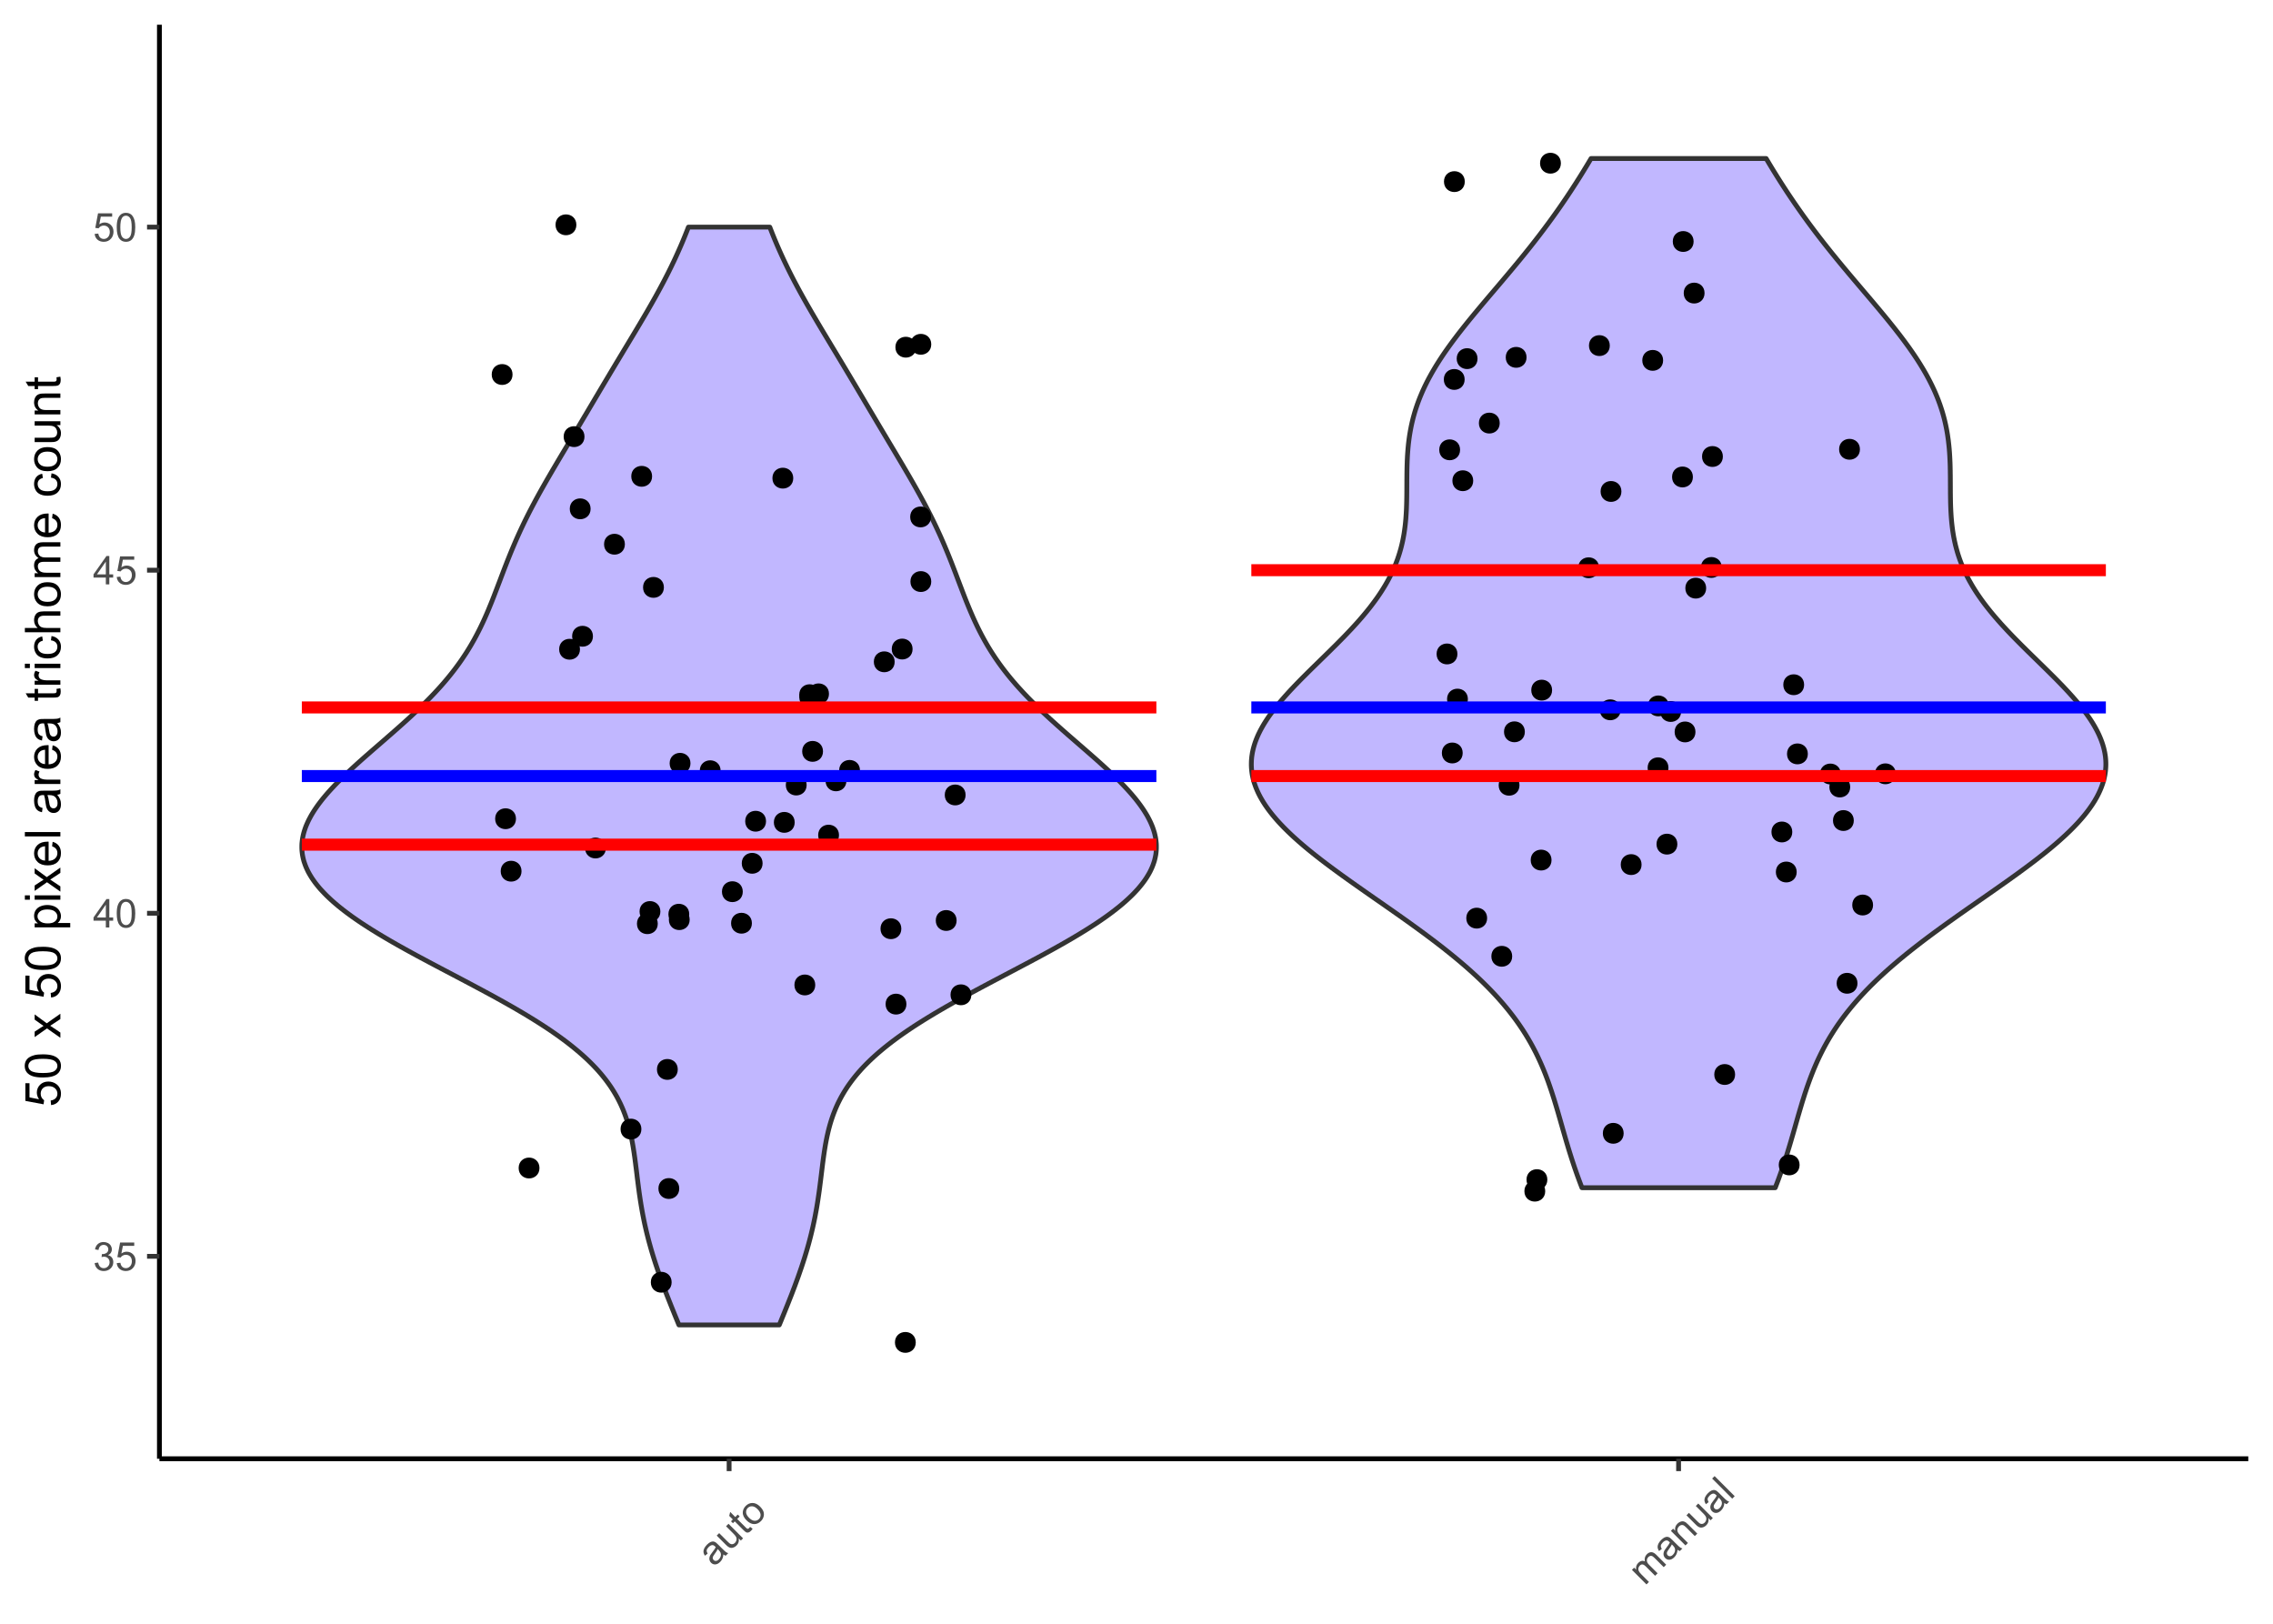 <?xml version="1.0" encoding="UTF-8"?>
<svg xmlns="http://www.w3.org/2000/svg" xmlns:xlink="http://www.w3.org/1999/xlink" width="504pt" height="360pt" viewBox="0 0 504 360" version="1.1">
<defs>
<g>
<symbol overflow="visible" id="glyph0-0">
<path style="stroke:none;" d="M 1.102 0 L 1.102 -5.5 L 5.5 -5.5 L 5.5 0 Z M 1.238 -0.137 L 5.363 -0.137 L 5.363 -5.363 L 1.238 -5.363 Z M 1.238 -0.137 "/>
</symbol>
<symbol overflow="visible" id="glyph0-1">
<path style="stroke:none;" d="M 0.371 -1.664 L 1.145 -1.766 C 1.23 -1.324 1.383 -1.008 1.598 -0.816 C 1.809 -0.621 2.066 -0.527 2.375 -0.527 C 2.734 -0.527 3.043 -0.652 3.297 -0.906 C 3.547 -1.156 3.672 -1.469 3.676 -1.844 C 3.672 -2.195 3.555 -2.488 3.324 -2.719 C 3.09 -2.949 2.797 -3.062 2.441 -3.066 C 2.293 -3.062 2.109 -3.035 1.895 -2.98 L 1.98 -3.66 C 2.031 -3.652 2.07 -3.648 2.105 -3.652 C 2.434 -3.648 2.73 -3.734 2.996 -3.91 C 3.254 -4.078 3.387 -4.344 3.391 -4.703 C 3.387 -4.984 3.289 -5.219 3.102 -5.406 C 2.906 -5.59 2.66 -5.684 2.359 -5.688 C 2.055 -5.684 1.805 -5.59 1.605 -5.402 C 1.402 -5.215 1.273 -4.93 1.219 -4.555 L 0.445 -4.691 C 0.539 -5.207 0.754 -5.609 1.09 -5.895 C 1.426 -6.18 1.844 -6.32 2.344 -6.324 C 2.688 -6.32 3.004 -6.246 3.293 -6.102 C 3.582 -5.953 3.801 -5.754 3.953 -5.5 C 4.105 -5.242 4.184 -4.973 4.184 -4.688 C 4.184 -4.414 4.109 -4.164 3.965 -3.945 C 3.816 -3.719 3.602 -3.543 3.316 -3.41 C 3.688 -3.324 3.977 -3.145 4.184 -2.875 C 4.391 -2.602 4.492 -2.262 4.496 -1.859 C 4.492 -1.305 4.293 -0.84 3.895 -0.461 C 3.492 -0.078 2.984 0.109 2.371 0.113 C 1.816 0.109 1.355 -0.051 0.992 -0.379 C 0.625 -0.707 0.418 -1.137 0.371 -1.664 Z M 0.371 -1.664 "/>
</symbol>
<symbol overflow="visible" id="glyph0-2">
<path style="stroke:none;" d="M 0.367 -1.648 L 1.176 -1.719 C 1.234 -1.32 1.375 -1.023 1.594 -0.824 C 1.812 -0.625 2.078 -0.527 2.391 -0.527 C 2.762 -0.527 3.074 -0.668 3.336 -0.949 C 3.59 -1.23 3.719 -1.602 3.723 -2.066 C 3.719 -2.504 3.594 -2.852 3.348 -3.109 C 3.098 -3.363 2.773 -3.492 2.375 -3.492 C 2.125 -3.492 1.902 -3.434 1.703 -3.32 C 1.5 -3.207 1.344 -3.062 1.23 -2.883 L 0.504 -2.977 L 1.113 -6.215 L 4.246 -6.215 L 4.246 -5.473 L 1.73 -5.473 L 1.391 -3.781 C 1.766 -4.039 2.164 -4.172 2.582 -4.176 C 3.129 -4.172 3.594 -3.98 3.973 -3.605 C 4.352 -3.223 4.539 -2.734 4.543 -2.137 C 4.539 -1.562 4.375 -1.07 4.043 -0.656 C 3.637 -0.148 3.086 0.105 2.391 0.109 C 1.816 0.105 1.348 -0.051 0.984 -0.371 C 0.621 -0.691 0.414 -1.117 0.367 -1.648 Z M 0.367 -1.648 "/>
</symbol>
<symbol overflow="visible" id="glyph0-3">
<path style="stroke:none;" d="M 2.844 0 L 2.844 -1.508 L 0.113 -1.508 L 0.113 -2.219 L 2.988 -6.301 L 3.617 -6.301 L 3.617 -2.219 L 4.469 -2.219 L 4.469 -1.508 L 3.617 -1.508 L 3.617 0 Z M 2.844 -2.219 L 2.844 -5.059 L 0.871 -2.219 Z M 2.844 -2.219 "/>
</symbol>
<symbol overflow="visible" id="glyph0-4">
<path style="stroke:none;" d="M 0.367 -3.105 C 0.363 -3.848 0.438 -4.445 0.594 -4.902 C 0.742 -5.355 0.973 -5.707 1.277 -5.953 C 1.578 -6.199 1.957 -6.32 2.418 -6.324 C 2.754 -6.32 3.051 -6.254 3.309 -6.121 C 3.562 -5.984 3.773 -5.789 3.938 -5.531 C 4.102 -5.273 4.23 -4.961 4.328 -4.594 C 4.422 -4.227 4.469 -3.73 4.473 -3.105 C 4.469 -2.367 4.395 -1.77 4.242 -1.316 C 4.09 -0.859 3.863 -0.508 3.562 -0.262 C 3.258 -0.016 2.875 0.105 2.418 0.109 C 1.809 0.105 1.332 -0.109 0.988 -0.547 C 0.57 -1.066 0.363 -1.922 0.367 -3.105 Z M 1.16 -3.105 C 1.16 -2.07 1.281 -1.379 1.523 -1.039 C 1.766 -0.695 2.062 -0.527 2.418 -0.527 C 2.773 -0.527 3.074 -0.699 3.316 -1.043 C 3.559 -1.387 3.68 -2.074 3.68 -3.105 C 3.68 -4.145 3.559 -4.832 3.316 -5.172 C 3.074 -5.512 2.77 -5.684 2.41 -5.684 C 2.051 -5.684 1.77 -5.531 1.559 -5.234 C 1.293 -4.844 1.16 -4.137 1.16 -3.105 Z M 1.16 -3.105 "/>
</symbol>
<symbol overflow="visible" id="glyph1-0">
<path style="stroke:none;" d="M 0.777 -0.777 L -3.109 -4.668 L 0 -7.777 L 3.891 -3.891 Z M 0.777 -0.973 L 3.695 -3.891 L 0 -7.582 L -2.918 -4.668 Z M 0.777 -0.973 "/>
</symbol>
<symbol overflow="visible" id="glyph1-1">
<path style="stroke:none;" d="M 2.117 -2.914 C 2.082 -2.535 2.008 -2.219 1.895 -1.965 C 1.777 -1.703 1.613 -1.469 1.402 -1.254 C 1.043 -0.898 0.684 -0.711 0.32 -0.695 C -0.043 -0.676 -0.355 -0.801 -0.625 -1.074 C -0.781 -1.23 -0.891 -1.414 -0.949 -1.617 C -1.008 -1.82 -1.016 -2.02 -0.98 -2.215 C -0.941 -2.41 -0.871 -2.598 -0.77 -2.785 C -0.684 -2.918 -0.551 -3.109 -0.363 -3.355 C 0.023 -3.844 0.285 -4.23 0.422 -4.52 C 0.348 -4.59 0.301 -4.641 0.281 -4.664 C 0.062 -4.887 -0.145 -4.992 -0.344 -4.98 C -0.605 -4.965 -0.875 -4.816 -1.152 -4.543 C -1.406 -4.281 -1.551 -4.047 -1.586 -3.836 C -1.613 -3.621 -1.543 -3.371 -1.379 -3.086 L -1.988 -2.625 C -2.164 -2.902 -2.27 -3.164 -2.301 -3.418 C -2.328 -3.668 -2.273 -3.938 -2.141 -4.227 C -2.004 -4.508 -1.801 -4.793 -1.523 -5.074 C -1.25 -5.348 -0.992 -5.539 -0.758 -5.648 C -0.516 -5.754 -0.309 -5.797 -0.133 -5.781 C 0.047 -5.762 0.227 -5.695 0.41 -5.582 C 0.52 -5.504 0.695 -5.344 0.941 -5.105 L 1.672 -4.375 C 2.176 -3.863 2.508 -3.555 2.668 -3.445 C 2.824 -3.332 3 -3.246 3.195 -3.195 L 2.625 -2.625 C 2.453 -2.68 2.281 -2.773 2.117 -2.914 Z M 0.852 -4.09 C 0.73 -3.809 0.504 -3.441 0.164 -2.988 C -0.027 -2.73 -0.148 -2.535 -0.203 -2.402 C -0.254 -2.27 -0.266 -2.137 -0.238 -2.008 C -0.211 -1.879 -0.152 -1.77 -0.059 -1.676 C 0.086 -1.527 0.262 -1.461 0.473 -1.477 C 0.68 -1.488 0.891 -1.598 1.102 -1.812 C 1.312 -2.02 1.453 -2.254 1.523 -2.512 C 1.594 -2.766 1.59 -3.012 1.512 -3.254 C 1.445 -3.434 1.289 -3.648 1.051 -3.891 Z M 0.852 -4.09 "/>
</symbol>
<symbol overflow="visible" id="glyph1-2">
<path style="stroke:none;" d="M 2.523 -2.523 L 2.051 -3 C 2.164 -2.383 2.004 -1.859 1.574 -1.43 C 1.383 -1.234 1.168 -1.09 0.93 -1.004 C 0.691 -0.91 0.477 -0.879 0.289 -0.91 C 0.094 -0.938 -0.094 -1.02 -0.285 -1.148 C -0.414 -1.234 -0.594 -1.391 -0.828 -1.625 L -2.828 -3.625 L -2.281 -4.172 L -0.492 -2.383 C -0.203 -2.094 0 -1.914 0.117 -1.84 C 0.297 -1.73 0.48 -1.688 0.676 -1.719 C 0.863 -1.742 1.043 -1.84 1.211 -2.008 C 1.371 -2.168 1.484 -2.363 1.547 -2.594 C 1.605 -2.82 1.59 -3.035 1.508 -3.242 C 1.422 -3.445 1.242 -3.688 0.969 -3.965 L -0.758 -5.695 L -0.211 -6.242 L 3.016 -3.016 Z M 2.523 -2.523 "/>
</symbol>
<symbol overflow="visible" id="glyph1-3">
<path style="stroke:none;" d="M 1.113 -2.094 L 1.676 -1.688 C 1.555 -1.5 1.434 -1.344 1.312 -1.227 C 1.113 -1.023 0.926 -0.902 0.758 -0.859 C 0.582 -0.809 0.422 -0.812 0.277 -0.875 C 0.129 -0.93 -0.105 -1.125 -0.434 -1.457 L -2.289 -3.312 L -2.691 -2.91 L -3.117 -3.336 L -2.715 -3.738 L -3.516 -4.535 L -3.301 -5.41 L -2.172 -4.281 L -1.621 -4.832 L -1.195 -4.406 L -1.746 -3.855 L 0.141 -1.969 C 0.297 -1.812 0.406 -1.719 0.469 -1.695 C 0.531 -1.668 0.598 -1.664 0.668 -1.684 C 0.738 -1.699 0.812 -1.75 0.895 -1.832 C 0.953 -1.891 1.027 -1.977 1.113 -2.094 Z M 1.113 -2.094 "/>
</symbol>
<symbol overflow="visible" id="glyph1-4">
<path style="stroke:none;" d="M -1.406 -1.82 C -2.004 -2.414 -2.277 -3.023 -2.234 -3.645 C -2.195 -4.16 -1.977 -4.617 -1.578 -5.02 C -1.133 -5.461 -0.625 -5.676 -0.055 -5.668 C 0.516 -5.656 1.055 -5.398 1.57 -4.891 C 1.984 -4.473 2.246 -4.082 2.363 -3.723 C 2.473 -3.355 2.477 -2.992 2.375 -2.625 C 2.266 -2.254 2.074 -1.926 1.793 -1.648 C 1.34 -1.191 0.828 -0.973 0.262 -0.984 C -0.305 -0.996 -0.859 -1.273 -1.406 -1.82 Z M -0.844 -2.383 C -0.43 -1.965 -0.031 -1.746 0.352 -1.723 C 0.738 -1.699 1.066 -1.824 1.344 -2.098 C 1.609 -2.367 1.734 -2.695 1.711 -3.082 C 1.684 -3.469 1.457 -3.875 1.035 -4.301 C 0.633 -4.699 0.242 -4.91 -0.141 -4.934 C -0.527 -4.957 -0.855 -4.832 -1.129 -4.566 C -1.398 -4.289 -1.523 -3.961 -1.5 -3.578 C -1.477 -3.191 -1.258 -2.793 -0.844 -2.383 Z M -0.844 -2.383 "/>
</symbol>
<symbol overflow="visible" id="glyph1-5">
<path style="stroke:none;" d="M 0.41 -0.41 L -2.816 -3.637 L -2.328 -4.125 L -1.875 -3.672 C -1.93 -3.93 -1.922 -4.191 -1.852 -4.457 C -1.777 -4.719 -1.633 -4.957 -1.422 -5.176 C -1.18 -5.41 -0.934 -5.559 -0.684 -5.613 C -0.43 -5.668 -0.188 -5.637 0.055 -5.523 C -0.07 -6.152 0.074 -6.672 0.484 -7.086 C 0.801 -7.402 1.137 -7.562 1.488 -7.559 C 1.84 -7.551 2.199 -7.363 2.566 -6.996 L 4.781 -4.781 L 4.238 -4.238 L 2.207 -6.27 C 1.984 -6.488 1.809 -6.625 1.68 -6.688 C 1.547 -6.746 1.406 -6.762 1.254 -6.73 C 1.102 -6.695 0.961 -6.613 0.84 -6.488 C 0.609 -6.258 0.496 -5.996 0.5 -5.695 C 0.496 -5.395 0.664 -5.078 1 -4.75 L 2.875 -2.875 L 2.328 -2.328 L 0.23 -4.426 C -0.012 -4.664 -0.234 -4.801 -0.449 -4.836 C -0.656 -4.867 -0.863 -4.785 -1.07 -4.582 C -1.223 -4.426 -1.324 -4.242 -1.375 -4.031 C -1.422 -3.82 -1.398 -3.605 -1.301 -3.391 C -1.203 -3.176 -1.008 -2.922 -0.719 -2.633 L 0.957 -0.957 Z M 0.41 -0.41 "/>
</symbol>
<symbol overflow="visible" id="glyph1-6">
<path style="stroke:none;" d="M 0.41 -0.41 L -2.816 -3.637 L -2.324 -4.129 L -1.867 -3.672 C -1.98 -4.262 -1.816 -4.781 -1.371 -5.23 C -1.176 -5.422 -0.961 -5.566 -0.727 -5.66 C -0.492 -5.754 -0.277 -5.781 -0.086 -5.75 C 0.105 -5.715 0.293 -5.641 0.484 -5.52 C 0.605 -5.434 0.793 -5.266 1.047 -5.016 L 3.031 -3.031 L 2.484 -2.484 L 0.523 -4.449 C 0.297 -4.668 0.113 -4.812 -0.039 -4.883 C -0.191 -4.945 -0.355 -4.961 -0.531 -4.922 C -0.703 -4.879 -0.863 -4.785 -1.012 -4.641 C -1.242 -4.406 -1.367 -4.129 -1.391 -3.812 C -1.41 -3.496 -1.215 -3.133 -0.805 -2.719 L 0.957 -0.957 Z M 0.41 -0.41 "/>
</symbol>
<symbol overflow="visible" id="glyph1-7">
<path style="stroke:none;" d="M 0.398 -0.398 L -4.055 -4.852 L -3.508 -5.398 L 0.945 -0.945 Z M 0.398 -0.398 "/>
</symbol>
<symbol overflow="visible" id="glyph2-0">
<path style="stroke:none;" d="M 0 -1.375 L -6.875 -1.375 L -6.875 -6.875 L 0 -6.875 Z M -0.172 -1.547 L -0.172 -6.703 L -6.703 -6.703 L -6.703 -1.547 Z M -0.172 -1.547 "/>
</symbol>
<symbol overflow="visible" id="glyph2-1">
<path style="stroke:none;" d="M -2.062 -0.457 L -2.148 -1.473 C -1.652 -1.543 -1.281 -1.719 -1.031 -1.996 C -0.781 -2.266 -0.656 -2.594 -0.66 -2.984 C -0.656 -3.445 -0.832 -3.84 -1.188 -4.168 C -1.535 -4.488 -2 -4.652 -2.582 -4.652 C -3.133 -4.652 -3.566 -4.496 -3.887 -4.188 C -4.203 -3.875 -4.363 -3.469 -4.367 -2.969 C -4.363 -2.656 -4.293 -2.375 -4.152 -2.125 C -4.008 -1.871 -3.824 -1.676 -3.605 -1.535 L -3.723 -0.629 L -7.766 -1.391 L -7.766 -5.309 L -6.844 -5.305 L -6.844 -2.164 L -4.727 -1.742 C -5.051 -2.211 -5.215 -2.707 -5.219 -3.227 C -5.215 -3.91 -4.977 -4.488 -4.504 -4.965 C -4.027 -5.434 -3.414 -5.672 -2.668 -5.676 C -1.953 -5.672 -1.34 -5.465 -0.82 -5.055 C -0.188 -4.547 0.129 -3.855 0.133 -2.984 C 0.129 -2.266 -0.07 -1.684 -0.469 -1.234 C -0.867 -0.777 -1.398 -0.52 -2.062 -0.457 Z M -2.062 -0.457 "/>
</symbol>
<symbol overflow="visible" id="glyph2-2">
<path style="stroke:none;" d="M -3.883 -0.457 C -4.812 -0.457 -5.562 -0.551 -6.133 -0.742 C -6.699 -0.934 -7.137 -1.219 -7.445 -1.598 C -7.75 -1.973 -7.902 -2.449 -7.906 -3.023 C -7.902 -3.445 -7.816 -3.812 -7.648 -4.133 C -7.477 -4.449 -7.234 -4.715 -6.914 -4.926 C -6.594 -5.133 -6.203 -5.297 -5.742 -5.414 C -5.281 -5.531 -4.66 -5.59 -3.883 -5.59 C -2.957 -5.59 -2.211 -5.492 -1.645 -5.305 C -1.074 -5.113 -0.637 -4.832 -0.328 -4.457 C -0.023 -4.078 0.129 -3.602 0.133 -3.023 C 0.129 -2.266 -0.141 -1.668 -0.684 -1.234 C -1.336 -0.715 -2.402 -0.457 -3.883 -0.457 Z M -3.883 -1.449 C -2.59 -1.445 -1.73 -1.598 -1.301 -1.902 C -0.871 -2.203 -0.656 -2.578 -0.66 -3.023 C -0.656 -3.469 -0.871 -3.84 -1.305 -4.145 C -1.73 -4.441 -2.59 -4.594 -3.883 -4.598 C -5.176 -4.594 -6.035 -4.441 -6.465 -4.145 C -6.887 -3.84 -7.102 -3.465 -7.105 -3.012 C -7.102 -2.566 -6.914 -2.211 -6.543 -1.949 C -6.059 -1.613 -5.172 -1.445 -3.883 -1.449 Z M -3.883 -1.449 "/>
</symbol>
<symbol overflow="visible" id="glyph2-3">
<path style="stroke:none;" d=""/>
</symbol>
<symbol overflow="visible" id="glyph2-4">
<path style="stroke:none;" d="M 0 -0.082 L -2.965 -2.164 L -5.703 -0.238 L -5.703 -1.445 L -4.367 -2.32 C -4.109 -2.484 -3.898 -2.617 -3.727 -2.719 C -3.961 -2.875 -4.168 -3.02 -4.355 -3.152 L -5.703 -4.113 L -5.703 -5.27 L -3.02 -3.297 L 0 -5.418 L 0 -4.234 L -1.773 -3.062 L -2.25 -2.75 L 0 -1.25 Z M 0 -0.082 "/>
</symbol>
<symbol overflow="visible" id="glyph2-5">
<path style="stroke:none;" d="M 2.188 -0.727 L -5.703 -0.727 L -5.703 -1.605 L -4.961 -1.605 C -5.25 -1.812 -5.469 -2.047 -5.613 -2.309 C -5.758 -2.57 -5.828 -2.887 -5.832 -3.262 C -5.828 -3.746 -5.703 -4.176 -5.457 -4.551 C -5.203 -4.922 -4.852 -5.203 -4.395 -5.391 C -3.938 -5.578 -3.438 -5.672 -2.895 -5.676 C -2.309 -5.672 -1.781 -5.566 -1.316 -5.359 C -0.848 -5.148 -0.488 -4.844 -0.242 -4.449 C 0.008 -4.047 0.129 -3.629 0.129 -3.191 C 0.129 -2.867 0.062 -2.578 -0.074 -2.32 C -0.207 -2.062 -0.379 -1.852 -0.59 -1.691 L 2.188 -1.691 Z M -2.82 -1.602 C -2.082 -1.598 -1.539 -1.746 -1.191 -2.047 C -0.836 -2.34 -0.66 -2.699 -0.664 -3.125 C -0.66 -3.551 -0.844 -3.918 -1.211 -4.227 C -1.574 -4.531 -2.137 -4.688 -2.898 -4.688 C -3.625 -4.688 -4.168 -4.535 -4.531 -4.238 C -4.891 -3.938 -5.074 -3.582 -5.074 -3.168 C -5.074 -2.754 -4.879 -2.391 -4.496 -2.074 C -4.109 -1.758 -3.551 -1.598 -2.82 -1.602 Z M -2.82 -1.602 "/>
</symbol>
<symbol overflow="visible" id="glyph2-6">
<path style="stroke:none;" d="M -6.762 -0.73 L -7.875 -0.73 L -7.875 -1.699 L -6.762 -1.699 Z M 0 -0.73 L -5.703 -0.73 L -5.703 -1.699 L 0 -1.695 Z M 0 -0.73 "/>
</symbol>
<symbol overflow="visible" id="glyph2-7">
<path style="stroke:none;" d="M -1.836 -4.629 L -1.715 -5.629 C -1.125 -5.469 -0.672 -5.176 -0.352 -4.75 C -0.031 -4.324 0.129 -3.781 0.129 -3.121 C 0.129 -2.281 -0.125 -1.617 -0.641 -1.133 C -1.152 -0.641 -1.875 -0.398 -2.805 -0.402 C -3.762 -0.398 -4.504 -0.645 -5.035 -1.145 C -5.562 -1.637 -5.828 -2.277 -5.832 -3.066 C -5.828 -3.824 -5.57 -4.449 -5.051 -4.934 C -4.531 -5.418 -3.801 -5.66 -2.863 -5.66 C -2.805 -5.66 -2.719 -5.656 -2.605 -5.656 L -2.605 -1.402 C -1.977 -1.434 -1.496 -1.613 -1.164 -1.934 C -0.828 -2.25 -0.66 -2.645 -0.664 -3.125 C -0.66 -3.477 -0.754 -3.781 -0.941 -4.031 C -1.125 -4.281 -1.422 -4.48 -1.836 -4.629 Z M -3.398 -1.457 L -3.398 -4.641 C -3.879 -4.598 -4.238 -4.473 -4.48 -4.273 C -4.852 -3.961 -5.039 -3.562 -5.039 -3.078 C -5.039 -2.629 -4.891 -2.258 -4.594 -1.957 C -4.297 -1.652 -3.898 -1.484 -3.398 -1.457 Z M -3.398 -1.457 "/>
</symbol>
<symbol overflow="visible" id="glyph2-8">
<path style="stroke:none;" d="M 0 -0.703 L -7.875 -0.703 L -7.875 -1.672 L 0 -1.672 Z M 0 -0.703 "/>
</symbol>
<symbol overflow="visible" id="glyph2-9">
<path style="stroke:none;" d="M -0.703 -4.445 C -0.398 -4.086 -0.184 -3.742 -0.059 -3.414 C 0.066 -3.082 0.129 -2.727 0.129 -2.348 C 0.129 -1.719 -0.023 -1.238 -0.328 -0.902 C -0.633 -0.566 -1.023 -0.398 -1.504 -0.398 C -1.781 -0.398 -2.035 -0.461 -2.27 -0.586 C -2.496 -0.711 -2.684 -0.875 -2.824 -1.086 C -2.965 -1.289 -3.07 -1.523 -3.141 -1.785 C -3.191 -1.969 -3.238 -2.254 -3.289 -2.641 C -3.375 -3.418 -3.488 -3.992 -3.621 -4.367 C -3.754 -4.367 -3.836 -4.371 -3.871 -4.371 C -4.266 -4.371 -4.543 -4.277 -4.703 -4.098 C -4.918 -3.848 -5.027 -3.48 -5.031 -2.996 C -5.027 -2.539 -4.949 -2.203 -4.793 -1.988 C -4.633 -1.77 -4.352 -1.609 -3.949 -1.508 L -4.078 -0.562 C -4.48 -0.648 -4.805 -0.789 -5.055 -0.988 C -5.301 -1.184 -5.492 -1.469 -5.629 -1.844 C -5.762 -2.215 -5.828 -2.645 -5.832 -3.137 C -5.828 -3.621 -5.773 -4.02 -5.66 -4.324 C -5.543 -4.629 -5.398 -4.852 -5.227 -4.996 C -5.055 -5.137 -4.836 -5.238 -4.57 -5.297 C -4.406 -5.328 -4.109 -5.344 -3.68 -5.344 L -2.391 -5.344 C -1.492 -5.344 -0.922 -5.363 -0.684 -5.406 C -0.445 -5.445 -0.219 -5.527 0 -5.648 L 0 -4.641 C -0.199 -4.539 -0.434 -4.473 -0.703 -4.445 Z M -2.863 -4.367 C -2.719 -4.012 -2.598 -3.488 -2.496 -2.789 C -2.438 -2.391 -2.371 -2.109 -2.301 -1.945 C -2.227 -1.781 -2.121 -1.652 -1.988 -1.562 C -1.848 -1.473 -1.695 -1.43 -1.531 -1.43 C -1.27 -1.43 -1.055 -1.527 -0.887 -1.723 C -0.711 -1.918 -0.625 -2.203 -0.629 -2.578 C -0.625 -2.949 -0.707 -3.277 -0.871 -3.57 C -1.031 -3.859 -1.254 -4.074 -1.543 -4.211 C -1.754 -4.312 -2.078 -4.363 -2.508 -4.367 Z M -2.863 -4.367 "/>
</symbol>
<symbol overflow="visible" id="glyph2-10">
<path style="stroke:none;" d="M 0 -0.715 L -5.703 -0.715 L -5.703 -1.586 L -4.84 -1.586 C -5.242 -1.805 -5.508 -2.008 -5.637 -2.199 C -5.766 -2.383 -5.828 -2.59 -5.832 -2.82 C -5.828 -3.141 -5.727 -3.473 -5.523 -3.812 L -4.625 -3.48 C -4.762 -3.242 -4.832 -3.004 -4.836 -2.773 C -4.832 -2.555 -4.77 -2.363 -4.645 -2.199 C -4.516 -2.027 -4.34 -1.91 -4.113 -1.844 C -3.77 -1.73 -3.391 -1.676 -2.984 -1.68 L 0 -1.68 Z M 0 -0.715 "/>
</symbol>
<symbol overflow="visible" id="glyph2-11">
<path style="stroke:none;" d="M -0.863 -2.836 L -0.012 -2.977 C 0.043 -2.703 0.07 -2.457 0.074 -2.246 C 0.07 -1.891 0.02 -1.621 -0.09 -1.43 C -0.199 -1.234 -0.348 -1.098 -0.527 -1.02 C -0.707 -0.941 -1.086 -0.902 -1.672 -0.902 L -4.953 -0.902 L -4.953 -0.195 L -5.703 -0.195 L -5.703 -0.902 L -7.117 -0.902 L -7.695 -1.863 L -5.703 -1.863 L -5.703 -2.836 L -4.953 -2.836 L -4.953 -1.863 L -1.617 -1.863 C -1.34 -1.863 -1.16 -1.879 -1.082 -1.914 C -1 -1.945 -0.938 -2 -0.895 -2.078 C -0.848 -2.152 -0.824 -2.262 -0.828 -2.41 C -0.824 -2.516 -0.836 -2.66 -0.863 -2.836 Z M -0.863 -2.836 "/>
</symbol>
<symbol overflow="visible" id="glyph2-12">
<path style="stroke:none;" d="M -2.09 -4.445 L -1.965 -5.398 C -1.309 -5.289 -0.797 -5.023 -0.426 -4.598 C -0.055 -4.168 0.129 -3.645 0.129 -3.023 C 0.129 -2.242 -0.125 -1.613 -0.637 -1.141 C -1.145 -0.664 -1.875 -0.426 -2.832 -0.43 C -3.441 -0.426 -3.98 -0.527 -4.445 -0.734 C -4.906 -0.938 -5.254 -1.25 -5.484 -1.668 C -5.715 -2.082 -5.828 -2.535 -5.832 -3.031 C -5.828 -3.645 -5.672 -4.152 -5.363 -4.547 C -5.047 -4.941 -4.602 -5.191 -4.027 -5.305 L -3.883 -4.367 C -4.262 -4.273 -4.551 -4.117 -4.746 -3.891 C -4.941 -3.664 -5.039 -3.387 -5.039 -3.066 C -5.039 -2.574 -4.863 -2.18 -4.516 -1.879 C -4.164 -1.57 -3.613 -1.418 -2.859 -1.422 C -2.09 -1.418 -1.531 -1.566 -1.184 -1.863 C -0.836 -2.156 -0.66 -2.539 -0.664 -3.012 C -0.66 -3.391 -0.777 -3.707 -1.012 -3.961 C -1.242 -4.215 -1.602 -4.375 -2.09 -4.445 Z M -2.09 -4.445 "/>
</symbol>
<symbol overflow="visible" id="glyph2-13">
<path style="stroke:none;" d="M 0 -0.727 L -7.875 -0.727 L -7.875 -1.691 L -5.047 -1.691 C -5.566 -2.141 -5.828 -2.711 -5.832 -3.398 C -5.828 -3.82 -5.746 -4.188 -5.582 -4.5 C -5.414 -4.812 -5.184 -5.035 -4.891 -5.168 C -4.598 -5.301 -4.172 -5.367 -3.613 -5.371 L 0 -5.371 L 0 -4.406 L -3.613 -4.406 C -4.094 -4.406 -4.445 -4.301 -4.668 -4.09 C -4.887 -3.879 -4.996 -3.582 -5 -3.203 C -4.996 -2.914 -4.922 -2.645 -4.777 -2.395 C -4.625 -2.141 -4.426 -1.961 -4.172 -1.852 C -3.918 -1.742 -3.566 -1.688 -3.121 -1.691 L 0 -1.691 Z M 0 -0.727 "/>
</symbol>
<symbol overflow="visible" id="glyph2-14">
<path style="stroke:none;" d="M -2.852 -0.367 C -3.906 -0.363 -4.688 -0.656 -5.199 -1.246 C -5.617 -1.734 -5.828 -2.332 -5.832 -3.039 C -5.828 -3.82 -5.574 -4.461 -5.062 -4.961 C -4.547 -5.457 -3.836 -5.707 -2.934 -5.711 C -2.195 -5.707 -1.617 -5.598 -1.199 -5.379 C -0.777 -5.156 -0.449 -4.832 -0.219 -4.414 C 0.016 -3.992 0.129 -3.535 0.129 -3.039 C 0.129 -2.238 -0.125 -1.594 -0.637 -1.105 C -1.148 -0.609 -1.887 -0.363 -2.852 -0.367 Z M -2.852 -1.359 C -2.121 -1.359 -1.574 -1.516 -1.211 -1.836 C -0.844 -2.152 -0.66 -2.555 -0.664 -3.039 C -0.66 -3.516 -0.844 -3.914 -1.211 -4.234 C -1.574 -4.551 -2.133 -4.711 -2.883 -4.715 C -3.586 -4.711 -4.117 -4.551 -4.484 -4.234 C -4.844 -3.91 -5.027 -3.512 -5.031 -3.039 C -5.027 -2.555 -4.848 -2.152 -4.488 -1.836 C -4.129 -1.516 -3.582 -1.359 -2.852 -1.359 Z M -2.852 -1.359 "/>
</symbol>
<symbol overflow="visible" id="glyph2-15">
<path style="stroke:none;" d="M 0 -0.727 L -5.703 -0.727 L -5.703 -1.59 L -4.902 -1.59 C -5.18 -1.766 -5.406 -2.004 -5.578 -2.305 C -5.746 -2.598 -5.828 -2.938 -5.832 -3.32 C -5.828 -3.738 -5.742 -4.086 -5.566 -4.359 C -5.391 -4.629 -5.145 -4.816 -4.836 -4.93 C -5.496 -5.379 -5.828 -5.969 -5.832 -6.691 C -5.828 -7.254 -5.672 -7.688 -5.363 -7.996 C -5.047 -8.297 -4.566 -8.449 -3.914 -8.453 L 0 -8.453 L 0 -7.492 L -3.594 -7.492 C -3.977 -7.488 -4.254 -7.457 -4.426 -7.398 C -4.594 -7.332 -4.734 -7.219 -4.84 -7.059 C -4.941 -6.891 -4.992 -6.695 -4.996 -6.477 C -4.992 -6.07 -4.859 -5.738 -4.594 -5.477 C -4.328 -5.211 -3.898 -5.078 -3.312 -5.082 L 0 -5.082 L 0 -4.113 L -3.707 -4.113 C -4.133 -4.113 -4.453 -4.031 -4.672 -3.875 C -4.883 -3.715 -4.992 -3.461 -4.996 -3.105 C -4.992 -2.832 -4.922 -2.578 -4.781 -2.348 C -4.637 -2.117 -4.426 -1.949 -4.152 -1.848 C -3.875 -1.738 -3.477 -1.688 -2.961 -1.691 L 0 -1.691 Z M 0 -0.727 "/>
</symbol>
<symbol overflow="visible" id="glyph2-16">
<path style="stroke:none;" d="M 0 -4.465 L -0.836 -4.465 C -0.191 -4.02 0.129 -3.414 0.129 -2.652 C 0.129 -2.312 0.066 -2 -0.062 -1.711 C -0.191 -1.418 -0.355 -1.199 -0.551 -1.059 C -0.746 -0.914 -0.984 -0.816 -1.266 -0.762 C -1.453 -0.723 -1.754 -0.703 -2.172 -0.703 L -5.703 -0.703 L -5.703 -1.672 L -2.539 -1.672 C -2.031 -1.668 -1.691 -1.688 -1.52 -1.73 C -1.262 -1.785 -1.062 -1.914 -0.918 -2.113 C -0.773 -2.309 -0.703 -2.555 -0.703 -2.848 C -0.703 -3.137 -0.777 -3.406 -0.926 -3.66 C -1.074 -3.914 -1.273 -4.094 -1.531 -4.199 C -1.785 -4.305 -2.16 -4.359 -2.648 -4.359 L -5.703 -4.359 L -5.703 -5.328 L 0 -5.328 Z M 0 -4.465 "/>
</symbol>
<symbol overflow="visible" id="glyph2-17">
<path style="stroke:none;" d="M 0 -0.727 L -5.703 -0.727 L -5.703 -1.594 L -4.895 -1.594 C -5.516 -2.012 -5.828 -2.617 -5.832 -3.41 C -5.828 -3.754 -5.766 -4.066 -5.645 -4.355 C -5.52 -4.641 -5.359 -4.859 -5.16 -5.004 C -4.957 -5.145 -4.719 -5.242 -4.445 -5.305 C -4.266 -5.336 -3.953 -5.355 -3.508 -5.359 L 0 -5.359 L 0 -4.395 L -3.469 -4.395 C -3.863 -4.395 -4.156 -4.355 -4.352 -4.281 C -4.543 -4.203 -4.699 -4.07 -4.82 -3.879 C -4.934 -3.688 -4.992 -3.461 -4.996 -3.207 C -4.992 -2.793 -4.859 -2.438 -4.602 -2.141 C -4.336 -1.836 -3.844 -1.688 -3.117 -1.691 L 0 -1.691 Z M 0 -0.727 "/>
</symbol>
</g>
</defs>
<g id="surface34">
<rect x="0" y="0" width="504" height="360" style="fill:rgb(100%,100%,100%);fill-opacity:1;stroke:none;"/>
<rect x="0" y="0" width="504" height="360" style="fill:rgb(100%,100%,100%);fill-opacity:1;stroke:none;"/>
<path style="fill:none;stroke-width:1.067;stroke-linecap:round;stroke-linejoin:round;stroke:rgb(100%,100%,100%);stroke-opacity:1;stroke-miterlimit:10;" d="M 0 360 L 504 360 L 504 0 L 0 0 Z M 0 360 "/>
<path style="fill-rule:nonzero;fill:rgb(51.765%,43.922%,100%);fill-opacity:0.502;stroke-width:1.067;stroke-linecap:round;stroke-linejoin:round;stroke:rgb(20%,20%,20%);stroke-opacity:1;stroke-miterlimit:10;" d="M 150.539 293.754 L 149.562 291.371 L 149.371 290.895 L 149.176 290.418 L 148.793 289.465 L 148.605 288.988 L 148.414 288.512 L 148.227 288.035 L 148.039 287.562 L 147.488 286.133 L 146.949 284.703 L 146.773 284.227 L 146.258 282.797 L 146.09 282.32 L 145.762 281.367 L 145.441 280.414 L 145.285 279.941 L 144.98 278.988 L 144.832 278.512 L 144.543 277.559 L 144.402 277.082 L 144.266 276.605 L 144 275.652 L 143.871 275.176 L 143.746 274.699 L 143.504 273.746 L 143.387 273.27 L 143.273 272.793 L 143.164 272.32 L 143.055 271.844 L 142.949 271.367 L 142.848 270.891 L 142.75 270.414 L 142.562 269.461 L 142.383 268.508 L 142.137 267.078 L 142.062 266.602 L 141.984 266.125 L 141.844 265.172 L 141.773 264.699 L 141.707 264.223 L 141.645 263.746 L 141.578 263.27 L 141.52 262.793 L 141.457 262.316 L 141.398 261.84 L 141.336 261.363 L 141.277 260.887 L 141.223 260.41 L 141.047 258.98 L 140.984 258.504 L 140.926 258.027 L 140.863 257.555 L 140.738 256.602 L 140.668 256.125 L 140.602 255.648 L 140.453 254.695 L 140.375 254.219 L 140.293 253.742 L 140.207 253.266 L 140.117 252.789 L 140.023 252.312 L 139.922 251.836 L 139.816 251.359 L 139.707 250.883 L 139.586 250.406 L 139.461 249.934 L 139.332 249.457 L 139.191 248.98 L 139.047 248.504 L 138.891 248.027 L 138.73 247.551 L 138.559 247.074 L 138.375 246.598 L 138.188 246.121 L 137.988 245.645 L 137.777 245.168 L 137.559 244.691 L 137.324 244.215 L 137.082 243.738 L 136.832 243.262 L 136.562 242.785 L 136.285 242.312 L 135.996 241.836 L 135.691 241.359 L 135.379 240.883 L 135.047 240.406 L 134.703 239.93 L 134.348 239.453 L 133.977 238.977 L 133.594 238.5 L 133.195 238.023 L 132.781 237.547 L 132.355 237.07 L 131.91 236.594 L 131.453 236.117 L 130.98 235.641 L 130.492 235.164 L 129.996 234.691 L 129.473 234.215 L 128.941 233.738 L 128.395 233.262 L 127.828 232.785 L 127.254 232.309 L 126.66 231.832 L 126.051 231.355 L 125.434 230.879 L 124.789 230.402 L 124.141 229.926 L 123.473 229.449 L 122.793 228.973 L 122.102 228.496 L 121.391 228.02 L 120.668 227.543 L 119.938 227.07 L 119.188 226.594 L 118.43 226.117 L 117.656 225.641 L 116.875 225.164 L 116.082 224.688 L 115.273 224.211 L 114.461 223.734 L 113.637 223.258 L 111.957 222.305 L 111.102 221.828 L 110.242 221.352 L 109.379 220.875 L 108.5 220.398 L 107.621 219.926 L 106.738 219.449 L 105.844 218.973 L 104.953 218.496 L 104.055 218.02 L 102.25 217.066 L 97.719 214.684 L 96.816 214.207 L 95.02 213.254 L 94.125 212.777 L 93.238 212.305 L 92.352 211.828 L 91.477 211.352 L 90.605 210.875 L 89.742 210.398 L 88.887 209.922 L 88.039 209.445 L 87.203 208.969 L 86.375 208.492 L 85.562 208.016 L 84.758 207.539 L 83.961 207.062 L 83.184 206.586 L 82.414 206.109 L 81.66 205.633 L 80.926 205.156 L 80.195 204.684 L 79.492 204.207 L 78.797 203.73 L 78.117 203.254 L 77.461 202.777 L 76.816 202.301 L 76.191 201.824 L 75.586 201.348 L 74.992 200.871 L 74.43 200.395 L 73.875 199.918 L 73.344 199.441 L 72.836 198.965 L 72.34 198.488 L 71.875 198.012 L 71.426 197.535 L 70.988 197.062 L 70.586 196.586 L 70.199 196.109 L 69.832 195.633 L 69.492 195.156 L 69.164 194.68 L 68.867 194.203 L 68.586 193.727 L 68.324 193.25 L 68.094 192.773 L 67.879 192.297 L 67.688 191.82 L 67.52 191.344 L 67.363 190.867 L 67.242 190.391 L 67.137 189.918 L 67.051 189.441 L 66.992 188.965 L 66.945 188.488 L 66.926 188.012 L 66.926 187.535 L 66.941 187.059 L 66.988 186.582 L 67.047 186.105 L 67.129 185.629 L 67.23 185.152 L 67.348 184.676 L 67.488 184.199 L 67.645 183.723 L 67.816 183.246 L 68.016 182.77 L 68.227 182.297 L 68.453 181.82 L 68.703 181.344 L 68.961 180.867 L 69.242 180.391 L 69.535 179.914 L 69.844 179.438 L 70.172 178.961 L 70.508 178.484 L 70.863 178.008 L 71.23 177.531 L 71.605 177.055 L 72.004 176.578 L 72.406 176.102 L 72.824 175.625 L 73.254 175.148 L 73.691 174.676 L 74.141 174.199 L 74.602 173.723 L 75.066 173.246 L 75.547 172.77 L 76.031 172.293 L 76.523 171.816 L 77.531 170.863 L 78.047 170.387 L 78.566 169.91 L 79.09 169.434 L 80.152 168.48 L 81.23 167.527 L 81.773 167.055 L 82.316 166.578 L 82.863 166.102 L 83.414 165.625 L 83.961 165.148 L 84.512 164.672 L 86.699 162.766 L 87.785 161.812 L 88.324 161.336 L 88.859 160.859 L 89.391 160.383 L 89.918 159.906 L 90.441 159.434 L 90.961 158.957 L 91.477 158.48 L 91.984 158.004 L 92.488 157.527 L 92.988 157.051 L 93.965 156.098 L 94.445 155.621 L 95.383 154.668 L 95.84 154.191 L 96.293 153.715 L 96.738 153.238 L 97.176 152.762 L 97.605 152.289 L 98.027 151.812 L 98.441 151.336 L 98.848 150.859 L 99.246 150.383 L 99.637 149.906 L 100.02 149.43 L 100.395 148.953 L 100.762 148.477 L 101.121 148 L 101.473 147.523 L 101.82 147.047 L 102.156 146.57 L 102.484 146.094 L 102.805 145.617 L 103.121 145.141 L 103.43 144.668 L 103.727 144.191 L 104.02 143.715 L 104.309 143.238 L 104.586 142.762 L 104.859 142.285 L 105.129 141.809 L 105.645 140.855 L 106.137 139.902 L 106.375 139.426 L 106.609 138.949 L 107.062 137.996 L 107.281 137.52 L 107.496 137.047 L 107.918 136.094 L 108.324 135.141 L 108.91 133.711 L 109.102 133.234 L 109.477 132.281 L 110.211 130.375 L 110.391 129.898 L 110.57 129.426 L 110.754 128.949 L 111.293 127.52 L 111.477 127.043 L 111.656 126.566 L 112.023 125.613 L 112.211 125.137 L 112.395 124.66 L 112.582 124.184 L 113.156 122.754 L 113.352 122.281 L 113.75 121.328 L 114.156 120.375 L 114.57 119.422 L 114.785 118.945 L 114.996 118.469 L 115.434 117.516 L 115.656 117.039 L 116.109 116.086 L 116.34 115.609 L 116.574 115.133 L 116.809 114.66 L 117.047 114.184 L 117.531 113.23 L 117.781 112.754 L 118.027 112.277 L 118.789 110.848 L 119.047 110.371 L 119.57 109.418 L 120.102 108.465 L 120.641 107.512 L 120.91 107.039 L 121.457 106.086 L 122.566 104.18 L 123.973 101.797 L 124.258 101.32 L 124.539 100.844 L 125.109 99.891 L 125.391 99.418 L 126.531 97.512 L 126.812 97.035 L 127.668 95.605 L 127.949 95.129 L 128.234 94.652 L 128.516 94.176 L 128.801 93.699 L 129.082 93.223 L 129.367 92.746 L 129.648 92.27 L 129.934 91.797 L 130.777 90.367 L 131.062 89.891 L 132.188 87.984 L 132.473 87.508 L 133.035 86.555 L 133.32 86.078 L 133.883 85.125 L 134.168 84.652 L 134.449 84.176 L 135.02 83.223 L 135.301 82.746 L 136.727 80.363 L 137.016 79.887 L 137.586 78.934 L 137.875 78.457 L 138.445 77.504 L 138.734 77.031 L 139.02 76.555 L 139.309 76.078 L 139.879 75.125 L 140.168 74.648 L 141.309 72.742 L 141.59 72.266 L 141.875 71.789 L 143 69.883 L 143.277 69.41 L 143.555 68.934 L 144.375 67.504 L 145.184 66.074 L 145.449 65.598 L 145.973 64.645 L 146.488 63.691 L 146.996 62.738 L 147.246 62.262 L 147.492 61.789 L 147.738 61.312 L 148.223 60.359 L 148.457 59.883 L 148.695 59.406 L 148.926 58.93 L 149.152 58.453 L 149.383 57.977 L 149.828 57.023 L 150.043 56.547 L 150.262 56.07 L 150.684 55.117 L 150.891 54.645 L 151.098 54.168 L 151.301 53.691 L 151.5 53.215 L 151.891 52.262 L 152.273 51.309 L 152.461 50.832 L 152.645 50.355 L 170.688 50.355 L 171.25 51.785 L 171.441 52.262 L 171.832 53.215 L 172.035 53.691 L 172.234 54.168 L 172.441 54.645 L 172.648 55.117 L 172.859 55.594 L 173.289 56.547 L 173.727 57.5 L 174.18 58.453 L 174.641 59.406 L 174.875 59.883 L 175.352 60.836 L 175.594 61.312 L 175.84 61.789 L 176.086 62.262 L 176.336 62.738 L 176.844 63.691 L 177.359 64.645 L 177.621 65.121 L 178.418 66.551 L 178.957 67.504 L 179.504 68.457 L 179.781 68.934 L 180.055 69.41 L 180.336 69.883 L 180.613 70.359 L 181.457 71.789 L 181.742 72.266 L 182.023 72.742 L 182.879 74.172 L 183.168 74.648 L 183.738 75.602 L 184.027 76.078 L 184.598 77.031 L 184.887 77.504 L 185.172 77.98 L 185.461 78.457 L 186.031 79.41 L 186.32 79.887 L 188.316 83.223 L 188.598 83.699 L 188.883 84.176 L 189.164 84.652 L 189.449 85.125 L 189.73 85.602 L 190.016 86.078 L 190.578 87.031 L 190.863 87.508 L 191.988 89.414 L 192.273 89.891 L 193.117 91.32 L 193.402 91.797 L 193.684 92.27 L 193.965 92.746 L 194.25 93.223 L 194.531 93.699 L 194.816 94.176 L 195.098 94.652 L 195.668 95.605 L 195.949 96.082 L 196.805 97.512 L 197.086 97.988 L 197.941 99.418 L 198.227 99.891 L 198.508 100.367 L 198.793 100.844 L 199.074 101.32 L 199.359 101.797 L 199.922 102.75 L 200.207 103.227 L 200.484 103.703 L 200.766 104.18 L 201.875 106.086 L 202.422 107.039 L 202.691 107.512 L 202.965 107.988 L 203.762 109.418 L 204.285 110.371 L 204.801 111.324 L 205.055 111.801 L 205.555 112.754 L 205.801 113.23 L 206.285 114.184 L 206.523 114.66 L 206.758 115.133 L 206.992 115.609 L 207.223 116.086 L 207.676 117.039 L 207.898 117.516 L 208.336 118.469 L 208.551 118.945 L 208.762 119.422 L 209.383 120.852 L 209.98 122.281 L 210.176 122.754 L 210.75 124.184 L 211.125 125.137 L 211.859 127.043 L 212.398 128.473 L 212.582 128.949 L 212.762 129.426 L 212.941 129.898 L 213.125 130.375 L 213.305 130.852 L 213.855 132.281 L 214.23 133.234 L 214.422 133.711 L 214.812 134.664 L 215.211 135.617 L 215.625 136.57 L 215.836 137.047 L 216.051 137.52 L 216.27 137.996 L 216.723 138.949 L 216.957 139.426 L 217.195 139.902 L 217.688 140.855 L 217.945 141.332 L 218.207 141.809 L 218.473 142.285 L 218.746 142.762 L 219.023 143.238 L 219.312 143.715 L 219.605 144.191 L 219.906 144.668 L 220.215 145.141 L 220.527 145.617 L 220.848 146.094 L 221.512 147.047 L 221.859 147.523 L 222.211 148 L 222.57 148.477 L 222.938 148.953 L 223.312 149.43 L 223.695 149.906 L 224.086 150.383 L 224.484 150.859 L 225.305 151.812 L 225.727 152.289 L 226.16 152.762 L 226.594 153.238 L 227.039 153.715 L 227.492 154.191 L 227.949 154.668 L 228.418 155.145 L 228.891 155.621 L 229.367 156.098 L 230.344 157.051 L 230.844 157.527 L 231.348 158.004 L 232.371 158.957 L 232.891 159.434 L 233.414 159.906 L 233.945 160.383 L 234.473 160.859 L 235.012 161.336 L 235.547 161.812 L 236.633 162.766 L 238.273 164.195 L 238.824 164.672 L 239.371 165.148 L 239.922 165.625 L 241.562 167.055 L 242.102 167.527 L 242.645 168.004 L 243.715 168.957 L 244.242 169.434 L 244.766 169.91 L 245.285 170.387 L 245.801 170.863 L 246.809 171.816 L 247.301 172.293 L 247.785 172.77 L 248.266 173.246 L 248.73 173.723 L 249.191 174.199 L 249.641 174.676 L 250.078 175.148 L 250.508 175.625 L 250.926 176.102 L 251.328 176.578 L 251.727 177.055 L 252.102 177.531 L 252.469 178.008 L 252.824 178.484 L 253.16 178.961 L 253.488 179.438 L 253.797 179.914 L 254.09 180.391 L 254.375 180.867 L 254.633 181.344 L 254.879 181.82 L 255.109 182.297 L 255.316 182.77 L 255.516 183.246 L 255.688 183.723 L 255.844 184.199 L 255.988 184.676 L 256.102 185.152 L 256.207 185.629 L 256.285 186.105 L 256.344 186.582 L 256.391 187.059 L 256.406 187.535 L 256.406 188.012 L 256.387 188.488 L 256.344 188.965 L 256.285 189.441 L 256.195 189.918 L 256.09 190.391 L 255.969 190.867 L 255.812 191.344 L 255.645 191.82 L 255.453 192.297 L 255.238 192.773 L 255.008 193.25 L 254.746 193.727 L 254.465 194.203 L 254.168 194.68 L 253.844 195.156 L 253.5 195.633 L 253.133 196.109 L 252.746 196.586 L 252.344 197.062 L 251.91 197.535 L 251.461 198.012 L 250.992 198.488 L 250.496 198.965 L 249.988 199.441 L 249.457 199.918 L 248.906 200.395 L 248.34 200.871 L 247.746 201.348 L 247.141 201.824 L 246.516 202.301 L 245.871 202.777 L 245.215 203.254 L 244.535 203.73 L 243.844 204.207 L 243.137 204.684 L 242.41 205.156 L 241.672 205.633 L 240.918 206.109 L 240.148 206.586 L 239.371 207.062 L 238.574 207.539 L 237.773 208.016 L 236.957 208.492 L 236.129 208.969 L 235.293 209.445 L 234.445 209.922 L 233.59 210.398 L 232.73 210.875 L 230.98 211.828 L 230.098 212.305 L 229.207 212.777 L 228.316 213.254 L 227.418 213.73 L 225.613 214.684 L 221.988 216.59 L 221.086 217.066 L 220.18 217.543 L 218.383 218.496 L 217.488 218.973 L 216.598 219.449 L 215.711 219.926 L 214.832 220.398 L 213.957 220.875 L 213.09 221.352 L 212.23 221.828 L 211.379 222.305 L 210.535 222.781 L 209.699 223.258 L 208.875 223.734 L 208.059 224.211 L 207.25 224.688 L 206.461 225.164 L 205.676 225.641 L 204.902 226.117 L 204.145 226.594 L 203.395 227.07 L 202.664 227.543 L 201.941 228.02 L 201.23 228.496 L 200.539 228.973 L 199.859 229.449 L 199.191 229.926 L 198.543 230.402 L 197.902 230.879 L 197.281 231.355 L 196.672 231.832 L 196.078 232.309 L 195.504 232.785 L 194.938 233.262 L 194.391 233.738 L 193.859 234.215 L 193.34 234.691 L 192.84 235.164 L 192.352 235.641 L 191.879 236.117 L 191.422 236.594 L 190.977 237.07 L 190.551 237.547 L 190.137 238.023 L 189.738 238.5 L 189.355 238.977 L 188.984 239.453 L 188.629 239.93 L 188.285 240.406 L 187.953 240.883 L 187.641 241.359 L 187.336 241.836 L 187.047 242.312 L 186.77 242.785 L 186.504 243.262 L 186.25 243.738 L 186.008 244.215 L 185.773 244.691 L 185.555 245.168 L 185.344 245.645 L 185.145 246.121 L 184.957 246.598 L 184.773 247.074 L 184.605 247.551 L 184.441 248.027 L 184.285 248.504 L 184.141 248.98 L 184 249.457 L 183.871 249.934 L 183.746 250.406 L 183.629 250.883 L 183.41 251.836 L 183.215 252.789 L 183.125 253.266 L 183.039 253.742 L 182.957 254.219 L 182.879 254.695 L 182.805 255.172 L 182.664 256.125 L 182.531 257.078 L 182.469 257.555 L 182.406 258.027 L 181.938 261.84 L 181.875 262.316 L 181.816 262.793 L 181.691 263.746 L 181.559 264.699 L 181.488 265.172 L 181.348 266.125 L 181.273 266.602 L 181.117 267.555 L 181.035 268.031 L 180.949 268.508 L 180.859 268.984 L 180.773 269.461 L 180.68 269.938 L 180.484 270.891 L 180.383 271.367 L 180.172 272.32 L 180.059 272.793 L 179.945 273.27 L 179.711 274.223 L 179.461 275.176 L 179.203 276.129 L 178.93 277.082 L 178.789 277.559 L 178.5 278.512 L 178.352 278.988 L 178.047 279.941 L 177.891 280.414 L 177.734 280.891 L 177.242 282.32 L 176.906 283.273 L 176.734 283.75 L 176.207 285.18 L 176.027 285.656 L 175.844 286.133 L 175.664 286.609 L 175.48 287.086 L 175.293 287.562 L 175.105 288.035 L 174.73 288.988 L 173.965 290.895 L 173.379 292.324 L 173.188 292.801 L 172.992 293.277 L 172.793 293.754 Z M 150.539 293.754 "/>
<path style="fill-rule:nonzero;fill:rgb(51.765%,43.922%,100%);fill-opacity:0.502;stroke-width:1.067;stroke-linecap:round;stroke-linejoin:round;stroke:rgb(20%,20%,20%);stroke-opacity:1;stroke-miterlimit:10;" d="M 350.77 263.328 L 350.598 262.883 L 350.426 262.434 L 350.258 261.988 L 350.094 261.543 L 349.93 261.094 L 349.766 260.648 L 349.609 260.203 L 349.449 259.754 L 349.297 259.309 L 349.141 258.863 L 348.992 258.418 L 348.844 257.969 L 348.695 257.523 L 348.551 257.078 L 348.406 256.629 L 348.125 255.738 L 347.984 255.289 L 347.711 254.398 L 347.578 253.949 L 347.312 253.059 L 347.18 252.609 L 346.922 251.719 L 346.793 251.27 L 346.535 250.379 L 346.41 249.934 L 346.281 249.484 L 346.152 249.039 L 346.027 248.594 L 345.898 248.145 L 345.641 247.254 L 345.512 246.805 L 345.383 246.359 L 345.25 245.914 L 345.117 245.465 L 344.984 245.02 L 344.848 244.574 L 344.711 244.125 L 344.574 243.68 L 344.434 243.234 L 344.289 242.785 L 344 241.895 L 343.848 241.449 L 343.695 241 L 343.383 240.109 L 343.223 239.66 L 343.059 239.215 L 342.891 238.77 L 342.719 238.32 L 342.543 237.875 L 342.363 237.43 L 342.18 236.98 L 341.992 236.535 L 341.801 236.09 L 341.602 235.641 L 341.402 235.195 L 341.195 234.75 L 340.988 234.301 L 340.551 233.41 L 340.324 232.965 L 340.09 232.516 L 339.855 232.07 L 339.609 231.625 L 339.363 231.176 L 338.848 230.285 L 338.578 229.836 L 338.309 229.391 L 338.027 228.945 L 337.742 228.496 L 337.449 228.051 L 337.148 227.605 L 336.844 227.156 L 336.531 226.711 L 336.215 226.266 L 335.887 225.816 L 335.555 225.371 L 334.867 224.48 L 334.512 224.031 L 334.152 223.586 L 333.781 223.141 L 333.406 222.691 L 333.023 222.246 L 332.633 221.801 L 332.238 221.352 L 331.832 220.906 L 331.422 220.461 L 331 220.012 L 330.574 219.566 L 330.141 219.121 L 329.699 218.672 L 329.25 218.227 L 328.797 217.781 L 328.332 217.332 L 327.863 216.887 L 327.387 216.441 L 326.902 215.996 L 326.414 215.547 L 325.414 214.656 L 324.898 214.207 L 324.383 213.762 L 323.859 213.316 L 323.328 212.867 L 322.793 212.422 L 322.25 211.977 L 321.699 211.527 L 321.145 211.082 L 320.586 210.637 L 320.02 210.188 L 319.449 209.742 L 318.871 209.297 L 318.289 208.848 L 317.109 207.957 L 316.512 207.512 L 315.914 207.062 L 315.309 206.617 L 314.699 206.172 L 314.086 205.723 L 312.852 204.832 L 312.227 204.383 L 311.602 203.938 L 310.973 203.492 L 310.34 203.043 L 309.074 202.152 L 308.434 201.703 L 307.797 201.258 L 307.156 200.812 L 306.52 200.363 L 305.879 199.918 L 305.234 199.473 L 304.594 199.027 L 303.953 198.578 L 303.312 198.133 L 302.676 197.688 L 302.035 197.238 L 301.402 196.793 L 300.766 196.348 L 300.133 195.898 L 298.875 195.008 L 298.254 194.559 L 297.629 194.113 L 297.016 193.668 L 296.402 193.219 L 295.793 192.773 L 295.188 192.328 L 294.59 191.879 L 293.996 191.434 L 293.41 190.988 L 292.828 190.543 L 292.254 190.094 L 291.684 189.648 L 291.121 189.203 L 290.57 188.754 L 290.02 188.309 L 289.484 187.863 L 288.953 187.414 L 288.434 186.969 L 287.918 186.523 L 287.418 186.074 L 286.922 185.629 L 286.438 185.184 L 285.965 184.734 L 285.5 184.289 L 285.051 183.844 L 284.602 183.395 L 284.176 182.949 L 283.754 182.504 L 283.348 182.059 L 282.953 181.609 L 282.57 181.164 L 282.199 180.719 L 281.84 180.27 L 281.496 179.824 L 281.16 179.379 L 280.844 178.93 L 280.535 178.484 L 280.246 178.039 L 279.965 177.59 L 279.707 177.145 L 279.453 176.699 L 279.219 176.25 L 278.996 175.805 L 278.793 175.359 L 278.602 174.914 L 278.422 174.465 L 278.262 174.02 L 278.109 173.574 L 277.98 173.125 L 277.859 172.68 L 277.762 172.234 L 277.668 171.785 L 277.602 171.34 L 277.543 170.895 L 277.5 170.445 L 277.473 170 L 277.461 169.555 L 277.465 169.105 L 277.48 168.66 L 277.516 168.215 L 277.559 167.766 L 277.625 167.32 L 277.695 166.875 L 277.793 166.43 L 277.895 165.98 L 278.016 165.535 L 278.148 165.09 L 278.293 164.641 L 278.457 164.195 L 278.629 163.75 L 278.816 163.301 L 279.012 162.855 L 279.23 162.41 L 279.453 161.961 L 279.695 161.516 L 279.941 161.07 L 280.203 160.621 L 280.477 160.176 L 280.762 159.73 L 281.055 159.281 L 281.359 158.836 L 281.68 158.391 L 282.004 157.945 L 282.34 157.496 L 282.684 157.051 L 283.039 156.605 L 283.398 156.156 L 284.148 155.266 L 284.539 154.816 L 284.93 154.371 L 285.332 153.926 L 285.738 153.477 L 286.148 153.031 L 286.57 152.586 L 286.992 152.137 L 287.422 151.691 L 287.855 151.246 L 288.293 150.797 L 288.734 150.352 L 290.074 149.012 L 290.98 148.121 L 291.438 147.672 L 292.352 146.781 L 292.809 146.332 L 293.723 145.441 L 294.18 144.992 L 294.637 144.547 L 295.09 144.102 L 295.539 143.652 L 295.992 143.207 L 296.438 142.762 L 296.883 142.312 L 297.324 141.867 L 297.762 141.422 L 298.195 140.977 L 298.625 140.527 L 299.469 139.637 L 299.887 139.188 L 300.297 138.742 L 300.703 138.297 L 301.102 137.848 L 301.496 137.402 L 301.883 136.957 L 302.266 136.508 L 303.008 135.617 L 303.367 135.168 L 303.723 134.723 L 304.066 134.277 L 304.406 133.828 L 304.738 133.383 L 305.062 132.938 L 305.383 132.492 L 305.691 132.043 L 305.992 131.598 L 306.285 131.152 L 306.57 130.703 L 307.117 129.812 L 307.375 129.363 L 307.629 128.918 L 307.871 128.473 L 308.105 128.023 L 308.336 127.578 L 308.555 127.133 L 308.766 126.684 L 308.969 126.238 L 309.168 125.793 L 309.352 125.344 L 309.531 124.898 L 309.867 124.008 L 310.02 123.559 L 310.168 123.113 L 310.309 122.668 L 310.441 122.219 L 310.57 121.773 L 310.688 121.328 L 310.801 120.879 L 310.906 120.434 L 311.008 119.988 L 311.098 119.539 L 311.184 119.094 L 311.266 118.648 L 311.34 118.199 L 311.406 117.754 L 311.469 117.309 L 311.527 116.859 L 311.582 116.414 L 311.629 115.969 L 311.672 115.523 L 311.715 115.074 L 311.777 114.184 L 311.805 113.734 L 311.852 112.844 L 311.867 112.395 L 311.883 111.949 L 311.895 111.504 L 311.906 111.055 L 311.922 110.164 L 311.926 109.715 L 311.934 108.824 L 311.934 108.375 L 311.938 107.93 L 311.938 107.484 L 311.941 107.039 L 311.941 106.59 L 311.949 105.699 L 311.953 105.25 L 311.957 104.805 L 311.965 104.359 L 311.973 103.91 L 311.996 103.02 L 312.012 102.57 L 312.027 102.125 L 312.051 101.68 L 312.07 101.23 L 312.098 100.785 L 312.129 100.34 L 312.164 99.891 L 312.199 99.445 L 312.285 98.555 L 312.336 98.105 L 312.391 97.66 L 312.449 97.215 L 312.512 96.766 L 312.582 96.32 L 312.656 95.875 L 312.734 95.426 L 312.906 94.535 L 313.004 94.086 L 313.102 93.641 L 313.211 93.195 L 313.32 92.746 L 313.441 92.301 L 313.566 91.855 L 313.695 91.406 L 313.832 90.961 L 313.973 90.516 L 314.125 90.07 L 314.277 89.621 L 314.605 88.73 L 314.781 88.281 L 314.961 87.836 L 315.148 87.391 L 315.34 86.941 L 315.539 86.496 L 315.742 86.051 L 315.953 85.602 L 316.172 85.156 L 316.395 84.711 L 316.625 84.262 L 316.859 83.816 L 317.105 83.371 L 317.352 82.922 L 317.605 82.477 L 317.863 82.031 L 318.129 81.586 L 318.398 81.137 L 318.676 80.691 L 318.957 80.246 L 319.242 79.797 L 319.828 78.906 L 320.133 78.457 L 320.438 78.012 L 320.75 77.566 L 321.066 77.117 L 321.387 76.672 L 321.711 76.227 L 322.039 75.777 L 322.371 75.332 L 322.707 74.887 L 323.047 74.438 L 323.387 73.992 L 324.082 73.102 L 324.438 72.652 L 325.148 71.762 L 325.512 71.312 L 325.871 70.867 L 326.238 70.422 L 326.605 69.973 L 326.973 69.527 L 327.344 69.082 L 327.719 68.633 L 328.09 68.188 L 328.465 67.742 L 328.84 67.293 L 329.219 66.848 L 329.594 66.402 L 329.973 65.953 L 330.73 65.062 L 331.113 64.617 L 331.492 64.168 L 332.25 63.277 L 332.629 62.828 L 333.008 62.383 L 333.383 61.938 L 333.762 61.488 L 334.512 60.598 L 334.887 60.148 L 335.262 59.703 L 335.633 59.258 L 336.004 58.809 L 336.375 58.363 L 337.109 57.473 L 337.473 57.023 L 337.836 56.578 L 338.195 56.133 L 338.555 55.684 L 338.914 55.238 L 339.27 54.793 L 339.621 54.344 L 340.324 53.453 L 340.672 53.004 L 341.359 52.113 L 341.699 51.664 L 342.039 51.219 L 342.375 50.773 L 342.707 50.324 L 343.371 49.434 L 343.695 48.988 L 344.023 48.539 L 344.664 47.648 L 344.984 47.199 L 345.301 46.754 L 345.613 46.309 L 345.926 45.859 L 346.234 45.414 L 346.539 44.969 L 346.844 44.52 L 347.148 44.074 L 347.449 43.629 L 347.746 43.18 L 348.043 42.734 L 348.336 42.289 L 348.629 41.84 L 349.496 40.504 L 349.777 40.055 L 350.062 39.609 L 350.344 39.164 L 350.621 38.715 L 350.898 38.27 L 351.172 37.824 L 351.445 37.375 L 351.719 36.93 L 351.988 36.484 L 352.258 36.035 L 352.789 35.145 L 391.613 35.145 L 392.145 36.035 L 392.414 36.484 L 392.953 37.375 L 393.227 37.824 L 393.781 38.715 L 394.059 39.164 L 394.621 40.055 L 394.906 40.504 L 395.191 40.949 L 395.77 41.84 L 396.062 42.289 L 396.355 42.734 L 396.652 43.18 L 396.953 43.629 L 397.555 44.52 L 397.859 44.969 L 398.477 45.859 L 398.789 46.309 L 399.102 46.754 L 399.418 47.199 L 399.734 47.648 L 400.055 48.094 L 400.379 48.539 L 400.703 48.988 L 401.359 49.879 L 401.691 50.324 L 402.027 50.773 L 402.699 51.664 L 403.043 52.113 L 403.383 52.559 L 403.73 53.004 L 404.078 53.453 L 404.426 53.898 L 404.777 54.344 L 405.133 54.793 L 405.844 55.684 L 406.203 56.133 L 406.93 57.023 L 407.293 57.473 L 408.027 58.363 L 408.398 58.809 L 408.766 59.258 L 409.141 59.703 L 409.512 60.148 L 409.887 60.598 L 410.262 61.043 L 410.641 61.488 L 411.016 61.938 L 411.773 62.828 L 412.152 63.277 L 412.91 64.168 L 413.289 64.617 L 414.426 65.953 L 414.805 66.402 L 415.184 66.848 L 415.559 67.293 L 415.934 67.742 L 416.312 68.188 L 416.684 68.633 L 417.055 69.082 L 417.797 69.973 L 418.164 70.422 L 418.891 71.312 L 419.25 71.762 L 419.609 72.207 L 419.965 72.652 L 420.316 73.102 L 421.012 73.992 L 421.355 74.438 L 421.695 74.887 L 422.031 75.332 L 422.363 75.777 L 422.691 76.227 L 423.016 76.672 L 423.336 77.117 L 423.648 77.566 L 423.961 78.012 L 424.266 78.457 L 424.57 78.906 L 424.867 79.352 L 425.16 79.797 L 425.445 80.246 L 425.727 80.691 L 426 81.137 L 426.273 81.586 L 426.539 82.031 L 426.797 82.477 L 427.051 82.922 L 427.297 83.371 L 427.539 83.816 L 427.773 84.262 L 428.004 84.711 L 428.227 85.156 L 428.445 85.602 L 428.656 86.051 L 428.863 86.496 L 429.062 86.941 L 429.254 87.391 L 429.441 87.836 L 429.621 88.281 L 429.797 88.73 L 430.125 89.621 L 430.277 90.07 L 430.426 90.516 L 430.57 90.961 L 430.707 91.406 L 430.836 91.855 L 430.961 92.301 L 431.078 92.746 L 431.191 93.195 L 431.297 93.641 L 431.398 94.086 L 431.492 94.535 L 431.582 94.98 L 431.668 95.426 L 431.746 95.875 L 431.82 96.32 L 431.887 96.766 L 431.949 97.215 L 432.012 97.66 L 432.062 98.105 L 432.113 98.555 L 432.16 99 L 432.203 99.445 L 432.238 99.891 L 432.273 100.34 L 432.328 101.23 L 432.352 101.68 L 432.391 102.57 L 432.406 103.02 L 432.418 103.465 L 432.426 103.91 L 432.438 104.359 L 432.441 104.805 L 432.449 105.25 L 432.453 105.699 L 432.457 106.145 L 432.457 106.59 L 432.461 107.039 L 432.461 107.484 L 432.465 107.93 L 432.465 108.375 L 432.469 108.824 L 432.469 109.27 L 432.477 109.715 L 432.48 110.164 L 432.496 111.055 L 432.504 111.504 L 432.516 111.949 L 432.531 112.395 L 432.551 112.844 L 432.57 113.289 L 432.594 113.734 L 432.621 114.184 L 432.652 114.629 L 432.688 115.074 L 432.727 115.523 L 432.77 115.969 L 432.871 116.859 L 432.93 117.309 L 432.992 117.754 L 433.062 118.199 L 433.137 118.648 L 433.215 119.094 L 433.305 119.539 L 433.395 119.988 L 433.598 120.879 L 433.715 121.328 L 433.832 121.773 L 433.957 122.219 L 434.09 122.668 L 434.23 123.113 L 434.379 123.559 L 434.535 124.008 L 434.699 124.453 L 434.867 124.898 L 435.051 125.344 L 435.234 125.793 L 435.633 126.684 L 435.848 127.133 L 436.066 127.578 L 436.293 128.023 L 436.527 128.473 L 436.773 128.918 L 437.027 129.363 L 437.285 129.812 L 437.555 130.258 L 437.828 130.703 L 438.117 131.152 L 438.406 131.598 L 438.711 132.043 L 439.02 132.492 L 439.336 132.938 L 439.66 133.383 L 439.992 133.828 L 440.332 134.277 L 440.68 134.723 L 441.035 135.168 L 441.395 135.617 L 441.762 136.062 L 442.137 136.508 L 442.52 136.957 L 442.906 137.402 L 443.301 137.848 L 443.699 138.297 L 444.105 138.742 L 444.516 139.188 L 444.93 139.637 L 445.352 140.082 L 445.777 140.527 L 446.207 140.977 L 446.641 141.422 L 447.078 141.867 L 447.52 142.312 L 447.965 142.762 L 448.41 143.207 L 448.859 143.652 L 449.312 144.102 L 450.219 144.992 L 450.676 145.441 L 451.59 146.332 L 452.047 146.781 L 452.508 147.227 L 452.961 147.672 L 453.418 148.121 L 454.324 149.012 L 454.773 149.461 L 455.223 149.906 L 455.668 150.352 L 456.109 150.797 L 456.547 151.246 L 456.977 151.691 L 457.41 152.137 L 457.832 152.586 L 458.25 153.031 L 458.664 153.477 L 459.07 153.926 L 459.469 154.371 L 459.863 154.816 L 460.25 155.266 L 460.629 155.711 L 461 156.156 L 461.359 156.605 L 461.719 157.051 L 462.059 157.496 L 462.398 157.945 L 462.723 158.391 L 463.039 158.836 L 463.344 159.281 L 463.641 159.73 L 463.926 160.176 L 464.195 160.621 L 464.461 161.07 L 464.707 161.516 L 464.949 161.961 L 465.172 162.41 L 465.387 162.855 L 465.582 163.301 L 465.773 163.75 L 465.945 164.195 L 466.105 164.641 L 466.254 165.09 L 466.387 165.535 L 466.508 165.98 L 466.609 166.43 L 466.703 166.875 L 466.777 167.32 L 466.844 167.766 L 466.887 168.215 L 466.922 168.66 L 466.938 169.105 L 466.941 169.555 L 466.926 170 L 466.898 170.445 L 466.859 170.895 L 466.801 171.34 L 466.73 171.785 L 466.641 172.234 L 466.543 172.68 L 466.418 173.125 L 466.293 173.574 L 466.141 174.02 L 465.98 174.465 L 465.801 174.914 L 465.609 175.359 L 465.402 175.805 L 465.18 176.25 L 464.949 176.699 L 464.695 177.145 L 464.438 177.59 L 464.152 178.039 L 463.867 178.484 L 463.555 178.93 L 463.238 179.379 L 462.906 179.824 L 462.562 180.27 L 462.203 180.719 L 461.832 181.164 L 461.449 181.609 L 461.051 182.059 L 460.648 182.504 L 459.797 183.395 L 459.352 183.844 L 458.902 184.289 L 458.434 184.734 L 457.961 185.184 L 457.477 185.629 L 456.984 186.074 L 456.48 186.523 L 455.969 186.969 L 455.449 187.414 L 454.914 187.863 L 454.379 188.309 L 453.832 188.754 L 453.277 189.203 L 452.715 189.648 L 452.148 190.094 L 451.57 190.543 L 450.992 190.988 L 450.402 191.434 L 449.809 191.879 L 449.211 192.328 L 448 193.219 L 447.387 193.668 L 446.77 194.113 L 446.148 194.559 L 445.523 195.008 L 444.898 195.453 L 444.266 195.898 L 443.633 196.348 L 443 196.793 L 442.363 197.238 L 441.727 197.688 L 440.445 198.578 L 439.805 199.027 L 437.883 200.363 L 437.242 200.812 L 436.602 201.258 L 435.965 201.703 L 435.328 202.152 L 434.691 202.598 L 434.059 203.043 L 433.43 203.492 L 432.801 203.938 L 432.176 204.383 L 431.551 204.832 L 430.316 205.723 L 429.703 206.172 L 429.094 206.617 L 428.488 207.062 L 427.887 207.512 L 427.289 207.957 L 426.109 208.848 L 425.531 209.297 L 424.953 209.742 L 424.383 210.188 L 423.816 210.637 L 423.254 211.082 L 422.699 211.527 L 422.152 211.977 L 421.609 212.422 L 421.07 212.867 L 420.543 213.316 L 420.016 213.762 L 419.5 214.207 L 418.988 214.656 L 418.484 215.102 L 417.988 215.547 L 417.496 215.996 L 417.012 216.441 L 416.066 217.332 L 415.605 217.781 L 415.148 218.227 L 414.699 218.672 L 414.262 219.121 L 413.824 219.566 L 413.402 220.012 L 412.98 220.461 L 412.57 220.906 L 412.164 221.352 L 411.766 221.801 L 411.375 222.246 L 410.992 222.691 L 410.617 223.141 L 410.25 223.586 L 409.891 224.031 L 409.531 224.48 L 408.844 225.371 L 408.516 225.816 L 408.188 226.266 L 407.555 227.156 L 407.25 227.605 L 406.953 228.051 L 406.66 228.496 L 406.375 228.945 L 406.094 229.391 L 405.82 229.836 L 405.551 230.285 L 405.293 230.73 L 405.039 231.176 L 404.789 231.625 L 404.547 232.07 L 404.309 232.516 L 404.078 232.965 L 403.852 233.41 L 403.414 234.301 L 403.203 234.75 L 402.996 235.195 L 402.797 235.641 L 402.598 236.09 L 402.41 236.535 L 402.219 236.98 L 402.039 237.43 L 401.859 237.875 L 401.684 238.32 L 401.512 238.77 L 401.344 239.215 L 401.18 239.66 L 401.016 240.109 L 400.703 241 L 400.551 241.449 L 400.254 242.34 L 400.109 242.785 L 399.969 243.234 L 399.688 244.125 L 399.551 244.574 L 399.285 245.465 L 399.152 245.914 L 399.02 246.359 L 398.891 246.805 L 398.758 247.254 L 398.629 247.699 L 398.504 248.145 L 398.375 248.594 L 398.246 249.039 L 398.121 249.484 L 397.992 249.934 L 397.863 250.379 L 397.738 250.824 L 397.609 251.27 L 397.48 251.719 L 397.348 252.164 L 397.219 252.609 L 397.09 253.059 L 396.824 253.949 L 396.688 254.398 L 396.414 255.289 L 396.277 255.738 L 395.996 256.629 L 395.852 257.078 L 395.707 257.523 L 395.559 257.969 L 395.41 258.418 L 395.105 259.309 L 394.949 259.754 L 394.793 260.203 L 394.473 261.094 L 394.309 261.543 L 393.973 262.434 L 393.801 262.883 L 393.629 263.328 Z M 350.77 263.328 "/>
<path style="fill-rule:nonzero;fill:rgb(0%,0%,0%);fill-opacity:1;stroke-width:0.709;stroke-linecap:round;stroke-linejoin:round;stroke:rgb(0%,0%,0%);stroke-opacity:1;stroke-miterlimit:10;" d="M 149.93 237.102 C 149.93 239.707 146.02 239.707 146.02 237.102 C 146.02 234.496 149.93 234.496 149.93 237.102 "/>
<path style="fill-rule:nonzero;fill:rgb(0%,0%,0%);fill-opacity:1;stroke-width:0.709;stroke-linecap:round;stroke-linejoin:round;stroke:rgb(0%,0%,0%);stroke-opacity:1;stroke-miterlimit:10;" d="M 202.703 297.625 C 202.703 300.23 198.793 300.23 198.793 297.625 C 198.793 295.02 202.703 295.02 202.703 297.625 "/>
<path style="fill-rule:nonzero;fill:rgb(0%,0%,0%);fill-opacity:1;stroke-width:0.709;stroke-linecap:round;stroke-linejoin:round;stroke:rgb(0%,0%,0%);stroke-opacity:1;stroke-miterlimit:10;" d="M 146.852 130.227 C 146.852 132.836 142.941 132.836 142.941 130.227 C 142.941 127.621 146.852 127.621 146.852 130.227 "/>
<path style="fill-rule:nonzero;fill:rgb(0%,0%,0%);fill-opacity:1;stroke-width:0.709;stroke-linecap:round;stroke-linejoin:round;stroke:rgb(0%,0%,0%);stroke-opacity:1;stroke-miterlimit:10;" d="M 131.121 141.062 C 131.121 143.672 127.211 143.672 127.211 141.062 C 127.211 138.457 131.121 138.457 131.121 141.062 "/>
<path style="fill-rule:nonzero;fill:rgb(0%,0%,0%);fill-opacity:1;stroke-width:0.709;stroke-linecap:round;stroke-linejoin:round;stroke:rgb(0%,0%,0%);stroke-opacity:1;stroke-miterlimit:10;" d="M 144.238 105.602 C 144.238 108.211 140.328 108.211 140.328 105.602 C 140.328 102.996 144.238 102.996 144.238 105.602 "/>
<path style="fill-rule:nonzero;fill:rgb(0%,0%,0%);fill-opacity:1;stroke-width:0.709;stroke-linecap:round;stroke-linejoin:round;stroke:rgb(0%,0%,0%);stroke-opacity:1;stroke-miterlimit:10;" d="M 200.629 222.625 C 200.629 225.23 196.719 225.23 196.719 222.625 C 196.719 220.016 200.629 220.016 200.629 222.625 "/>
<path style="fill-rule:nonzero;fill:rgb(0%,0%,0%);fill-opacity:1;stroke-width:0.709;stroke-linecap:round;stroke-linejoin:round;stroke:rgb(0%,0%,0%);stroke-opacity:1;stroke-miterlimit:10;" d="M 128.246 143.945 C 128.246 146.551 124.336 146.551 124.336 143.945 C 124.336 141.336 128.246 141.336 128.246 143.945 "/>
<path style="fill-rule:nonzero;fill:rgb(0%,0%,0%);fill-opacity:1;stroke-width:0.709;stroke-linecap:round;stroke-linejoin:round;stroke:rgb(0%,0%,0%);stroke-opacity:1;stroke-miterlimit:10;" d="M 215.027 220.559 C 215.027 223.164 211.117 223.164 211.117 220.559 C 211.117 217.953 215.027 217.953 215.027 220.559 "/>
<path style="fill-rule:nonzero;fill:rgb(0%,0%,0%);fill-opacity:1;stroke-width:0.709;stroke-linecap:round;stroke-linejoin:round;stroke:rgb(0%,0%,0%);stroke-opacity:1;stroke-miterlimit:10;" d="M 152.57 203.895 C 152.57 206.5 148.664 206.5 148.664 203.895 C 148.664 201.289 152.57 201.289 152.57 203.895 "/>
<path style="fill-rule:nonzero;fill:rgb(0%,0%,0%);fill-opacity:1;stroke-width:0.709;stroke-linecap:round;stroke-linejoin:round;stroke:rgb(0%,0%,0%);stroke-opacity:1;stroke-miterlimit:10;" d="M 141.863 250.332 C 141.863 252.938 137.953 252.938 137.953 250.332 C 137.953 247.727 141.863 247.727 141.863 250.332 "/>
<path style="fill-rule:nonzero;fill:rgb(0%,0%,0%);fill-opacity:1;stroke-width:0.709;stroke-linecap:round;stroke-linejoin:round;stroke:rgb(0%,0%,0%);stroke-opacity:1;stroke-miterlimit:10;" d="M 127.445 49.844 C 127.445 52.449 123.535 52.449 123.535 49.844 C 123.535 47.238 127.445 47.238 127.445 49.844 "/>
<path style="fill-rule:nonzero;fill:rgb(0%,0%,0%);fill-opacity:1;stroke-width:0.709;stroke-linecap:round;stroke-linejoin:round;stroke:rgb(0%,0%,0%);stroke-opacity:1;stroke-miterlimit:10;" d="M 211.758 204.082 C 211.758 206.688 207.848 206.688 207.848 204.082 C 207.848 201.477 211.758 201.477 211.758 204.082 "/>
<path style="fill-rule:nonzero;fill:rgb(0%,0%,0%);fill-opacity:1;stroke-width:0.709;stroke-linecap:round;stroke-linejoin:round;stroke:rgb(0%,0%,0%);stroke-opacity:1;stroke-miterlimit:10;" d="M 152.746 169.234 C 152.746 171.84 148.836 171.84 148.836 169.234 C 148.836 166.625 152.746 166.625 152.746 169.234 "/>
<path style="fill-rule:nonzero;fill:rgb(0%,0%,0%);fill-opacity:1;stroke-width:0.709;stroke-linecap:round;stroke-linejoin:round;stroke:rgb(0%,0%,0%);stroke-opacity:1;stroke-miterlimit:10;" d="M 152.473 202.691 C 152.473 205.297 148.562 205.297 148.562 202.691 C 148.562 200.086 152.473 200.086 152.473 202.691 "/>
<path style="fill-rule:nonzero;fill:rgb(0%,0%,0%);fill-opacity:1;stroke-width:0.709;stroke-linecap:round;stroke-linejoin:round;stroke:rgb(0%,0%,0%);stroke-opacity:1;stroke-miterlimit:10;" d="M 185.68 185.156 C 185.68 187.766 181.77 187.766 181.77 185.156 C 181.77 182.551 185.68 182.551 185.68 185.156 "/>
<path style="fill-rule:nonzero;fill:rgb(0%,0%,0%);fill-opacity:1;stroke-width:0.709;stroke-linecap:round;stroke-linejoin:round;stroke:rgb(0%,0%,0%);stroke-opacity:1;stroke-miterlimit:10;" d="M 166.367 204.688 C 166.367 207.293 162.457 207.293 162.457 204.688 C 162.457 202.082 166.367 202.082 166.367 204.688 "/>
<path style="fill-rule:nonzero;fill:rgb(0%,0%,0%);fill-opacity:1;stroke-width:0.709;stroke-linecap:round;stroke-linejoin:round;stroke:rgb(0%,0%,0%);stroke-opacity:1;stroke-miterlimit:10;" d="M 115.285 193.152 C 115.285 195.758 111.375 195.758 111.375 193.152 C 111.375 190.547 115.285 190.547 115.285 193.152 "/>
<path style="fill-rule:nonzero;fill:rgb(0%,0%,0%);fill-opacity:1;stroke-width:0.709;stroke-linecap:round;stroke-linejoin:round;stroke:rgb(0%,0%,0%);stroke-opacity:1;stroke-miterlimit:10;" d="M 175.855 182.328 C 175.855 184.934 171.945 184.934 171.945 182.328 C 171.945 179.719 175.855 179.719 175.855 182.328 "/>
<path style="fill-rule:nonzero;fill:rgb(0%,0%,0%);fill-opacity:1;stroke-width:0.709;stroke-linecap:round;stroke-linejoin:round;stroke:rgb(0%,0%,0%);stroke-opacity:1;stroke-miterlimit:10;" d="M 206.082 114.609 C 206.082 117.215 202.172 117.215 202.172 114.609 C 202.172 112.004 206.082 112.004 206.082 114.609 "/>
<path style="fill-rule:nonzero;fill:rgb(0%,0%,0%);fill-opacity:1;stroke-width:0.709;stroke-linecap:round;stroke-linejoin:round;stroke:rgb(0%,0%,0%);stroke-opacity:1;stroke-miterlimit:10;" d="M 164.344 197.695 C 164.344 200.301 160.434 200.301 160.434 197.695 C 160.434 195.09 164.344 195.09 164.344 197.695 "/>
<path style="fill-rule:nonzero;fill:rgb(0%,0%,0%);fill-opacity:1;stroke-width:0.709;stroke-linecap:round;stroke-linejoin:round;stroke:rgb(0%,0%,0%);stroke-opacity:1;stroke-miterlimit:10;" d="M 198.023 146.73 C 198.023 149.336 194.113 149.336 194.113 146.73 C 194.113 144.121 198.023 144.121 198.023 146.73 "/>
<path style="fill-rule:nonzero;fill:rgb(0%,0%,0%);fill-opacity:1;stroke-width:0.709;stroke-linecap:round;stroke-linejoin:round;stroke:rgb(0%,0%,0%);stroke-opacity:1;stroke-miterlimit:10;" d="M 199.5 205.906 C 199.5 208.512 195.59 208.512 195.59 205.906 C 195.59 203.301 199.5 203.301 199.5 205.906 "/>
<path style="fill-rule:nonzero;fill:rgb(0%,0%,0%);fill-opacity:1;stroke-width:0.709;stroke-linecap:round;stroke-linejoin:round;stroke:rgb(0%,0%,0%);stroke-opacity:1;stroke-miterlimit:10;" d="M 133.992 188.012 C 133.992 190.617 130.082 190.617 130.082 188.012 C 130.082 185.406 133.992 185.406 133.992 188.012 "/>
<path style="fill-rule:nonzero;fill:rgb(0%,0%,0%);fill-opacity:1;stroke-width:0.709;stroke-linecap:round;stroke-linejoin:round;stroke:rgb(0%,0%,0%);stroke-opacity:1;stroke-miterlimit:10;" d="M 183.457 153.832 C 183.457 156.441 179.547 156.441 179.547 153.832 C 179.547 151.227 183.457 151.227 183.457 153.832 "/>
<path style="fill-rule:nonzero;fill:rgb(0%,0%,0%);fill-opacity:1;stroke-width:0.709;stroke-linecap:round;stroke-linejoin:round;stroke:rgb(0%,0%,0%);stroke-opacity:1;stroke-miterlimit:10;" d="M 206.137 76.336 C 206.137 78.941 202.227 78.941 202.227 76.336 C 202.227 73.73 206.137 73.73 206.137 76.336 "/>
<path style="fill-rule:nonzero;fill:rgb(0%,0%,0%);fill-opacity:1;stroke-width:0.709;stroke-linecap:round;stroke-linejoin:round;stroke:rgb(0%,0%,0%);stroke-opacity:1;stroke-miterlimit:10;" d="M 146.074 202.094 C 146.074 204.699 142.164 204.699 142.164 202.094 C 142.164 199.488 146.074 199.488 146.074 202.094 "/>
<path style="fill-rule:nonzero;fill:rgb(0%,0%,0%);fill-opacity:1;stroke-width:0.709;stroke-linecap:round;stroke-linejoin:round;stroke:rgb(0%,0%,0%);stroke-opacity:1;stroke-miterlimit:10;" d="M 182.133 166.59 C 182.133 169.195 178.223 169.195 178.223 166.59 C 178.223 163.98 182.133 163.98 182.133 166.59 "/>
<path style="fill-rule:nonzero;fill:rgb(0%,0%,0%);fill-opacity:1;stroke-width:0.709;stroke-linecap:round;stroke-linejoin:round;stroke:rgb(0%,0%,0%);stroke-opacity:1;stroke-miterlimit:10;" d="M 187.32 173.121 C 187.32 175.727 183.41 175.727 183.41 173.121 C 183.41 170.516 187.32 170.516 187.32 173.121 "/>
<path style="fill-rule:nonzero;fill:rgb(0%,0%,0%);fill-opacity:1;stroke-width:0.709;stroke-linecap:round;stroke-linejoin:round;stroke:rgb(0%,0%,0%);stroke-opacity:1;stroke-miterlimit:10;" d="M 206.137 128.938 C 206.137 131.543 202.227 131.543 202.227 128.938 C 202.227 126.332 206.137 126.332 206.137 128.938 "/>
<path style="fill-rule:nonzero;fill:rgb(0%,0%,0%);fill-opacity:1;stroke-width:0.709;stroke-linecap:round;stroke-linejoin:round;stroke:rgb(0%,0%,0%);stroke-opacity:1;stroke-miterlimit:10;" d="M 168.738 191.402 C 168.738 194.008 164.828 194.008 164.828 191.402 C 164.828 188.797 168.738 188.797 168.738 191.402 "/>
<path style="fill-rule:nonzero;fill:rgb(0%,0%,0%);fill-opacity:1;stroke-width:0.709;stroke-linecap:round;stroke-linejoin:round;stroke:rgb(0%,0%,0%);stroke-opacity:1;stroke-miterlimit:10;" d="M 181.484 154.023 C 181.484 156.629 177.574 156.629 177.574 154.023 C 177.574 151.414 181.484 151.414 181.484 154.023 "/>
<path style="fill-rule:nonzero;fill:rgb(0%,0%,0%);fill-opacity:1;stroke-width:0.709;stroke-linecap:round;stroke-linejoin:round;stroke:rgb(0%,0%,0%);stroke-opacity:1;stroke-miterlimit:10;" d="M 130.602 112.812 C 130.602 115.418 126.691 115.418 126.691 112.812 C 126.691 110.207 130.602 110.207 130.602 112.812 "/>
<path style="fill-rule:nonzero;fill:rgb(0%,0%,0%);fill-opacity:1;stroke-width:0.709;stroke-linecap:round;stroke-linejoin:round;stroke:rgb(0%,0%,0%);stroke-opacity:1;stroke-miterlimit:10;" d="M 129.246 96.809 C 129.246 99.414 125.336 99.414 125.336 96.809 C 125.336 94.199 129.246 94.199 129.246 96.809 "/>
<path style="fill-rule:nonzero;fill:rgb(0%,0%,0%);fill-opacity:1;stroke-width:0.709;stroke-linecap:round;stroke-linejoin:round;stroke:rgb(0%,0%,0%);stroke-opacity:1;stroke-miterlimit:10;" d="M 181.504 154.637 C 181.504 157.242 177.598 157.242 177.598 154.637 C 177.598 152.027 181.504 152.027 181.504 154.637 "/>
<path style="fill-rule:nonzero;fill:rgb(0%,0%,0%);fill-opacity:1;stroke-width:0.709;stroke-linecap:round;stroke-linejoin:round;stroke:rgb(0%,0%,0%);stroke-opacity:1;stroke-miterlimit:10;" d="M 159.43 170.879 C 159.43 173.484 155.52 173.484 155.52 170.879 C 155.52 168.273 159.43 168.273 159.43 170.879 "/>
<path style="fill-rule:nonzero;fill:rgb(0%,0%,0%);fill-opacity:1;stroke-width:0.709;stroke-linecap:round;stroke-linejoin:round;stroke:rgb(0%,0%,0%);stroke-opacity:1;stroke-miterlimit:10;" d="M 150.258 263.508 C 150.258 266.113 146.348 266.113 146.348 263.508 C 146.348 260.902 150.258 260.902 150.258 263.508 "/>
<path style="fill-rule:nonzero;fill:rgb(0%,0%,0%);fill-opacity:1;stroke-width:0.709;stroke-linecap:round;stroke-linejoin:round;stroke:rgb(0%,0%,0%);stroke-opacity:1;stroke-miterlimit:10;" d="M 201.996 143.898 C 201.996 146.508 198.086 146.508 198.086 143.898 C 198.086 141.293 201.996 141.293 201.996 143.898 "/>
<path style="fill-rule:nonzero;fill:rgb(0%,0%,0%);fill-opacity:1;stroke-width:0.709;stroke-linecap:round;stroke-linejoin:round;stroke:rgb(0%,0%,0%);stroke-opacity:1;stroke-miterlimit:10;" d="M 148.57 284.285 C 148.57 286.891 144.664 286.891 144.664 284.285 C 144.664 281.676 148.57 281.676 148.57 284.285 "/>
<path style="fill-rule:nonzero;fill:rgb(0%,0%,0%);fill-opacity:1;stroke-width:0.709;stroke-linecap:round;stroke-linejoin:round;stroke:rgb(0%,0%,0%);stroke-opacity:1;stroke-miterlimit:10;" d="M 180.414 218.375 C 180.414 220.98 176.504 220.98 176.504 218.375 C 176.504 215.77 180.414 215.77 180.414 218.375 "/>
<path style="fill-rule:nonzero;fill:rgb(0%,0%,0%);fill-opacity:1;stroke-width:0.709;stroke-linecap:round;stroke-linejoin:round;stroke:rgb(0%,0%,0%);stroke-opacity:1;stroke-miterlimit:10;" d="M 178.504 174.047 C 178.504 176.656 174.594 176.656 174.594 174.047 C 174.594 171.441 178.504 171.441 178.504 174.047 "/>
<path style="fill-rule:nonzero;fill:rgb(0%,0%,0%);fill-opacity:1;stroke-width:0.709;stroke-linecap:round;stroke-linejoin:round;stroke:rgb(0%,0%,0%);stroke-opacity:1;stroke-miterlimit:10;" d="M 190.332 170.805 C 190.332 173.41 186.422 173.41 186.422 170.805 C 186.422 168.199 190.332 168.199 190.332 170.805 "/>
<path style="fill-rule:nonzero;fill:rgb(0%,0%,0%);fill-opacity:1;stroke-width:0.709;stroke-linecap:round;stroke-linejoin:round;stroke:rgb(0%,0%,0%);stroke-opacity:1;stroke-miterlimit:10;" d="M 213.75 176.25 C 213.75 178.855 209.84 178.855 209.84 176.25 C 209.84 173.645 213.75 173.645 213.75 176.25 "/>
<path style="fill-rule:nonzero;fill:rgb(0%,0%,0%);fill-opacity:1;stroke-width:0.709;stroke-linecap:round;stroke-linejoin:round;stroke:rgb(0%,0%,0%);stroke-opacity:1;stroke-miterlimit:10;" d="M 145.496 204.793 C 145.496 207.398 141.586 207.398 141.586 204.793 C 141.586 202.188 145.496 202.188 145.496 204.793 "/>
<path style="fill-rule:nonzero;fill:rgb(0%,0%,0%);fill-opacity:1;stroke-width:0.709;stroke-linecap:round;stroke-linejoin:round;stroke:rgb(0%,0%,0%);stroke-opacity:1;stroke-miterlimit:10;" d="M 202.805 76.977 C 202.805 79.582 198.895 79.582 198.895 76.977 C 198.895 74.371 202.805 74.371 202.805 76.977 "/>
<path style="fill-rule:nonzero;fill:rgb(0%,0%,0%);fill-opacity:1;stroke-width:0.709;stroke-linecap:round;stroke-linejoin:round;stroke:rgb(0%,0%,0%);stroke-opacity:1;stroke-miterlimit:10;" d="M 113.293 83.031 C 113.293 85.641 109.383 85.641 109.383 83.031 C 109.383 80.426 113.293 80.426 113.293 83.031 "/>
<path style="fill-rule:nonzero;fill:rgb(0%,0%,0%);fill-opacity:1;stroke-width:0.709;stroke-linecap:round;stroke-linejoin:round;stroke:rgb(0%,0%,0%);stroke-opacity:1;stroke-miterlimit:10;" d="M 169.5 182.074 C 169.5 184.68 165.59 184.68 165.59 182.074 C 165.59 179.469 169.5 179.469 169.5 182.074 "/>
<path style="fill-rule:nonzero;fill:rgb(0%,0%,0%);fill-opacity:1;stroke-width:0.709;stroke-linecap:round;stroke-linejoin:round;stroke:rgb(0%,0%,0%);stroke-opacity:1;stroke-miterlimit:10;" d="M 175.535 106.012 C 175.535 108.617 171.625 108.617 171.625 106.012 C 171.625 103.402 175.535 103.402 175.535 106.012 "/>
<path style="fill-rule:nonzero;fill:rgb(0%,0%,0%);fill-opacity:1;stroke-width:0.709;stroke-linecap:round;stroke-linejoin:round;stroke:rgb(0%,0%,0%);stroke-opacity:1;stroke-miterlimit:10;" d="M 138.203 120.66 C 138.203 123.266 134.293 123.266 134.293 120.66 C 134.293 118.055 138.203 118.055 138.203 120.66 "/>
<path style="fill-rule:nonzero;fill:rgb(0%,0%,0%);fill-opacity:1;stroke-width:0.709;stroke-linecap:round;stroke-linejoin:round;stroke:rgb(0%,0%,0%);stroke-opacity:1;stroke-miterlimit:10;" d="M 119.266 258.961 C 119.266 261.566 115.355 261.566 115.355 258.961 C 115.355 256.352 119.266 256.352 119.266 258.961 "/>
<path style="fill-rule:nonzero;fill:rgb(0%,0%,0%);fill-opacity:1;stroke-width:0.709;stroke-linecap:round;stroke-linejoin:round;stroke:rgb(0%,0%,0%);stroke-opacity:1;stroke-miterlimit:10;" d="M 114.055 181.52 C 114.055 184.125 110.145 184.125 110.145 181.52 C 110.145 178.914 114.055 178.914 114.055 181.52 "/>
<path style="fill-rule:nonzero;fill:rgb(0%,0%,0%);fill-opacity:1;stroke-width:0.709;stroke-linecap:round;stroke-linejoin:round;stroke:rgb(0%,0%,0%);stroke-opacity:1;stroke-miterlimit:10;" d="M 334.949 212.02 C 334.949 214.625 331.039 214.625 331.039 212.02 C 331.039 209.414 334.949 209.414 334.949 212.02 "/>
<path style="fill-rule:nonzero;fill:rgb(0%,0%,0%);fill-opacity:1;stroke-width:0.709;stroke-linecap:round;stroke-linejoin:round;stroke:rgb(0%,0%,0%);stroke-opacity:1;stroke-miterlimit:10;" d="M 342.742 261.535 C 342.742 264.145 338.832 264.145 338.832 261.535 C 338.832 258.93 342.742 258.93 342.742 261.535 "/>
<path style="fill-rule:nonzero;fill:rgb(0%,0%,0%);fill-opacity:1;stroke-width:0.709;stroke-linecap:round;stroke-linejoin:round;stroke:rgb(0%,0%,0%);stroke-opacity:1;stroke-miterlimit:10;" d="M 412.055 99.609 C 412.055 102.219 408.145 102.219 408.145 99.609 C 408.145 97.004 412.055 97.004 412.055 99.609 "/>
<path style="fill-rule:nonzero;fill:rgb(0%,0%,0%);fill-opacity:1;stroke-width:0.709;stroke-linecap:round;stroke-linejoin:round;stroke:rgb(0%,0%,0%);stroke-opacity:1;stroke-miterlimit:10;" d="M 381.664 101.211 C 381.664 103.82 377.754 103.82 377.754 101.211 C 377.754 98.605 381.664 98.605 381.664 101.211 "/>
<path style="fill-rule:nonzero;fill:rgb(0%,0%,0%);fill-opacity:1;stroke-width:0.709;stroke-linecap:round;stroke-linejoin:round;stroke:rgb(0%,0%,0%);stroke-opacity:1;stroke-miterlimit:10;" d="M 377.602 64.98 C 377.602 67.586 373.691 67.586 373.691 64.98 C 373.691 62.375 377.602 62.375 377.602 64.98 "/>
<path style="fill-rule:nonzero;fill:rgb(0%,0%,0%);fill-opacity:1;stroke-width:0.709;stroke-linecap:round;stroke-linejoin:round;stroke:rgb(0%,0%,0%);stroke-opacity:1;stroke-miterlimit:10;" d="M 414.965 200.652 C 414.965 203.258 411.059 203.258 411.059 200.652 C 411.059 198.047 414.965 198.047 414.965 200.652 "/>
<path style="fill-rule:nonzero;fill:rgb(0%,0%,0%);fill-opacity:1;stroke-width:0.709;stroke-linecap:round;stroke-linejoin:round;stroke:rgb(0%,0%,0%);stroke-opacity:1;stroke-miterlimit:10;" d="M 323.395 99.727 C 323.395 102.336 319.484 102.336 319.484 99.727 C 319.484 97.121 323.395 97.121 323.395 99.727 "/>
<path style="fill-rule:nonzero;fill:rgb(0%,0%,0%);fill-opacity:1;stroke-width:0.709;stroke-linecap:round;stroke-linejoin:round;stroke:rgb(0%,0%,0%);stroke-opacity:1;stroke-miterlimit:10;" d="M 410.695 181.922 C 410.695 184.527 406.789 184.527 406.789 181.922 C 406.789 179.316 410.695 179.316 410.695 181.922 "/>
<path style="fill-rule:nonzero;fill:rgb(0%,0%,0%);fill-opacity:1;stroke-width:0.709;stroke-linecap:round;stroke-linejoin:round;stroke:rgb(0%,0%,0%);stroke-opacity:1;stroke-miterlimit:10;" d="M 329.391 203.562 C 329.391 206.168 325.48 206.168 325.48 203.562 C 325.48 200.953 329.391 200.953 329.391 203.562 "/>
<path style="fill-rule:nonzero;fill:rgb(0%,0%,0%);fill-opacity:1;stroke-width:0.709;stroke-linecap:round;stroke-linejoin:round;stroke:rgb(0%,0%,0%);stroke-opacity:1;stroke-miterlimit:10;" d="M 384.375 238.227 C 384.375 240.832 380.465 240.832 380.465 238.227 C 380.465 235.621 384.375 235.621 384.375 238.227 "/>
<path style="fill-rule:nonzero;fill:rgb(0%,0%,0%);fill-opacity:1;stroke-width:0.709;stroke-linecap:round;stroke-linejoin:round;stroke:rgb(0%,0%,0%);stroke-opacity:1;stroke-miterlimit:10;" d="M 345.746 36.184 C 345.746 38.789 341.836 38.789 341.836 36.184 C 341.836 33.578 345.746 33.578 345.746 36.184 "/>
<path style="fill-rule:nonzero;fill:rgb(0%,0%,0%);fill-opacity:1;stroke-width:0.709;stroke-linecap:round;stroke-linejoin:round;stroke:rgb(0%,0%,0%);stroke-opacity:1;stroke-miterlimit:10;" d="M 369.66 156.508 C 369.66 159.113 365.75 159.113 365.75 156.508 C 365.75 153.902 369.66 153.902 369.66 156.508 "/>
<path style="fill-rule:nonzero;fill:rgb(0%,0%,0%);fill-opacity:1;stroke-width:0.709;stroke-linecap:round;stroke-linejoin:round;stroke:rgb(0%,0%,0%);stroke-opacity:1;stroke-miterlimit:10;" d="M 375.586 162.277 C 375.586 164.883 371.676 164.883 371.676 162.277 C 371.676 159.672 375.586 159.672 375.586 162.277 "/>
<path style="fill-rule:nonzero;fill:rgb(0%,0%,0%);fill-opacity:1;stroke-width:0.709;stroke-linecap:round;stroke-linejoin:round;stroke:rgb(0%,0%,0%);stroke-opacity:1;stroke-miterlimit:10;" d="M 372.406 157.746 C 372.406 160.352 368.496 160.352 368.496 157.746 C 368.496 155.137 372.406 155.137 372.406 157.746 "/>
<path style="fill-rule:nonzero;fill:rgb(0%,0%,0%);fill-opacity:1;stroke-width:0.709;stroke-linecap:round;stroke-linejoin:round;stroke:rgb(0%,0%,0%);stroke-opacity:1;stroke-miterlimit:10;" d="M 400.504 167.145 C 400.504 169.75 396.594 169.75 396.594 167.145 C 396.594 164.535 400.504 164.535 400.504 167.145 "/>
<path style="fill-rule:nonzero;fill:rgb(0%,0%,0%);fill-opacity:1;stroke-width:0.709;stroke-linecap:round;stroke-linejoin:round;stroke:rgb(0%,0%,0%);stroke-opacity:1;stroke-miterlimit:10;" d="M 369.598 170.227 C 369.598 172.832 365.688 172.832 365.688 170.227 C 365.688 167.621 369.598 167.621 369.598 170.227 "/>
<path style="fill-rule:nonzero;fill:rgb(0%,0%,0%);fill-opacity:1;stroke-width:0.709;stroke-linecap:round;stroke-linejoin:round;stroke:rgb(0%,0%,0%);stroke-opacity:1;stroke-miterlimit:10;" d="M 420.008 171.562 C 420.008 174.168 416.098 174.168 416.098 171.562 C 416.098 168.957 420.008 168.957 420.008 171.562 "/>
<path style="fill-rule:nonzero;fill:rgb(0%,0%,0%);fill-opacity:1;stroke-width:0.709;stroke-linecap:round;stroke-linejoin:round;stroke:rgb(0%,0%,0%);stroke-opacity:1;stroke-miterlimit:10;" d="M 343.797 153.008 C 343.797 155.617 339.887 155.617 339.887 153.008 C 339.887 150.402 343.797 150.402 343.797 153.008 "/>
<path style="fill-rule:nonzero;fill:rgb(0%,0%,0%);fill-opacity:1;stroke-width:0.709;stroke-linecap:round;stroke-linejoin:round;stroke:rgb(0%,0%,0%);stroke-opacity:1;stroke-miterlimit:10;" d="M 375.176 53.543 C 375.176 56.148 371.266 56.148 371.266 53.543 C 371.266 50.938 375.176 50.938 375.176 53.543 "/>
<path style="fill-rule:nonzero;fill:rgb(0%,0%,0%);fill-opacity:1;stroke-width:0.709;stroke-linecap:round;stroke-linejoin:round;stroke:rgb(0%,0%,0%);stroke-opacity:1;stroke-miterlimit:10;" d="M 343.672 190.688 C 343.672 193.293 339.762 193.293 339.762 190.688 C 339.762 188.082 343.672 188.082 343.672 190.688 "/>
<path style="fill-rule:nonzero;fill:rgb(0%,0%,0%);fill-opacity:1;stroke-width:0.709;stroke-linecap:round;stroke-linejoin:round;stroke:rgb(0%,0%,0%);stroke-opacity:1;stroke-miterlimit:10;" d="M 359.168 108.961 C 359.168 111.57 355.258 111.57 355.258 108.961 C 355.258 106.355 359.168 106.355 359.168 108.961 "/>
<path style="fill-rule:nonzero;fill:rgb(0%,0%,0%);fill-opacity:1;stroke-width:0.709;stroke-linecap:round;stroke-linejoin:round;stroke:rgb(0%,0%,0%);stroke-opacity:1;stroke-miterlimit:10;" d="M 398.031 193.332 C 398.031 195.938 394.121 195.938 394.121 193.332 C 394.121 190.727 398.031 190.727 398.031 193.332 "/>
<path style="fill-rule:nonzero;fill:rgb(0%,0%,0%);fill-opacity:1;stroke-width:0.709;stroke-linecap:round;stroke-linejoin:round;stroke:rgb(0%,0%,0%);stroke-opacity:1;stroke-miterlimit:10;" d="M 407.812 171.605 C 407.812 174.211 403.902 174.211 403.902 171.605 C 403.902 169 407.812 169 407.812 171.605 "/>
<path style="fill-rule:nonzero;fill:rgb(0%,0%,0%);fill-opacity:1;stroke-width:0.709;stroke-linecap:round;stroke-linejoin:round;stroke:rgb(0%,0%,0%);stroke-opacity:1;stroke-miterlimit:10;" d="M 354.211 125.879 C 354.211 128.484 350.301 128.484 350.301 125.879 C 350.301 123.273 354.211 123.273 354.211 125.879 "/>
<path style="fill-rule:nonzero;fill:rgb(0%,0%,0%);fill-opacity:1;stroke-width:0.709;stroke-linecap:round;stroke-linejoin:round;stroke:rgb(0%,0%,0%);stroke-opacity:1;stroke-miterlimit:10;" d="M 324.438 40.266 C 324.438 42.875 320.531 42.875 320.531 40.266 C 320.531 37.66 324.438 37.66 324.438 40.266 "/>
<path style="fill-rule:nonzero;fill:rgb(0%,0%,0%);fill-opacity:1;stroke-width:0.709;stroke-linecap:round;stroke-linejoin:round;stroke:rgb(0%,0%,0%);stroke-opacity:1;stroke-miterlimit:10;" d="M 397.055 184.457 C 397.055 187.062 393.145 187.062 393.145 184.457 C 393.145 181.852 397.055 181.852 397.055 184.457 "/>
<path style="fill-rule:nonzero;fill:rgb(0%,0%,0%);fill-opacity:1;stroke-width:0.709;stroke-linecap:round;stroke-linejoin:round;stroke:rgb(0%,0%,0%);stroke-opacity:1;stroke-miterlimit:10;" d="M 323.973 166.941 C 323.973 169.551 320.062 169.551 320.062 166.941 C 320.062 164.336 323.973 164.336 323.973 166.941 "/>
<path style="fill-rule:nonzero;fill:rgb(0%,0%,0%);fill-opacity:1;stroke-width:0.709;stroke-linecap:round;stroke-linejoin:round;stroke:rgb(0%,0%,0%);stroke-opacity:1;stroke-miterlimit:10;" d="M 399.68 151.812 C 399.68 154.418 395.77 154.418 395.77 151.812 C 395.77 149.207 399.68 149.207 399.68 151.812 "/>
<path style="fill-rule:nonzero;fill:rgb(0%,0%,0%);fill-opacity:1;stroke-width:0.709;stroke-linecap:round;stroke-linejoin:round;stroke:rgb(0%,0%,0%);stroke-opacity:1;stroke-miterlimit:10;" d="M 326.305 106.582 C 326.305 109.188 322.398 109.188 322.398 106.582 C 322.398 103.977 326.305 103.977 326.305 106.582 "/>
<path style="fill-rule:nonzero;fill:rgb(0%,0%,0%);fill-opacity:1;stroke-width:0.709;stroke-linecap:round;stroke-linejoin:round;stroke:rgb(0%,0%,0%);stroke-opacity:1;stroke-miterlimit:10;" d="M 363.637 191.691 C 363.637 194.297 359.727 194.297 359.727 191.691 C 359.727 189.082 363.637 189.082 363.637 191.691 "/>
<path style="fill-rule:nonzero;fill:rgb(0%,0%,0%);fill-opacity:1;stroke-width:0.709;stroke-linecap:round;stroke-linejoin:round;stroke:rgb(0%,0%,0%);stroke-opacity:1;stroke-miterlimit:10;" d="M 359 157.371 C 359 159.98 355.09 159.98 355.09 157.371 C 355.09 154.766 359 154.766 359 157.371 "/>
<path style="fill-rule:nonzero;fill:rgb(0%,0%,0%);fill-opacity:1;stroke-width:0.709;stroke-linecap:round;stroke-linejoin:round;stroke:rgb(0%,0%,0%);stroke-opacity:1;stroke-miterlimit:10;" d="M 332.184 93.805 C 332.184 96.41 328.273 96.41 328.273 93.805 C 328.273 91.195 332.184 91.195 332.184 93.805 "/>
<path style="fill-rule:nonzero;fill:rgb(0%,0%,0%);fill-opacity:1;stroke-width:0.709;stroke-linecap:round;stroke-linejoin:round;stroke:rgb(0%,0%,0%);stroke-opacity:1;stroke-miterlimit:10;" d="M 327.262 79.516 C 327.262 82.121 323.352 82.121 323.352 79.516 C 323.352 76.906 327.262 76.906 327.262 79.516 "/>
<path style="fill-rule:nonzero;fill:rgb(0%,0%,0%);fill-opacity:1;stroke-width:0.709;stroke-linecap:round;stroke-linejoin:round;stroke:rgb(0%,0%,0%);stroke-opacity:1;stroke-miterlimit:10;" d="M 375.016 105.75 C 375.016 108.355 371.109 108.355 371.109 105.75 C 371.109 103.141 375.016 103.141 375.016 105.75 "/>
<path style="fill-rule:nonzero;fill:rgb(0%,0%,0%);fill-opacity:1;stroke-width:0.709;stroke-linecap:round;stroke-linejoin:round;stroke:rgb(0%,0%,0%);stroke-opacity:1;stroke-miterlimit:10;" d="M 336.57 174.094 C 336.57 176.703 332.66 176.703 332.66 174.094 C 332.66 171.488 336.57 171.488 336.57 174.094 "/>
<path style="fill-rule:nonzero;fill:rgb(0%,0%,0%);fill-opacity:1;stroke-width:0.709;stroke-linecap:round;stroke-linejoin:round;stroke:rgb(0%,0%,0%);stroke-opacity:1;stroke-miterlimit:10;" d="M 398.676 258.273 C 398.676 260.879 394.766 260.879 394.766 258.273 C 394.766 255.668 398.676 255.668 398.676 258.273 "/>
<path style="fill-rule:nonzero;fill:rgb(0%,0%,0%);fill-opacity:1;stroke-width:0.709;stroke-linecap:round;stroke-linejoin:round;stroke:rgb(0%,0%,0%);stroke-opacity:1;stroke-miterlimit:10;" d="M 377.957 130.398 C 377.957 133.004 374.051 133.004 374.051 130.398 C 374.051 127.793 377.957 127.793 377.957 130.398 "/>
<path style="fill-rule:nonzero;fill:rgb(0%,0%,0%);fill-opacity:1;stroke-width:0.709;stroke-linecap:round;stroke-linejoin:round;stroke:rgb(0%,0%,0%);stroke-opacity:1;stroke-miterlimit:10;" d="M 359.664 251.266 C 359.664 253.871 355.758 253.871 355.758 251.266 C 355.758 248.66 359.664 248.66 359.664 251.266 "/>
<path style="fill-rule:nonzero;fill:rgb(0%,0%,0%);fill-opacity:1;stroke-width:0.709;stroke-linecap:round;stroke-linejoin:round;stroke:rgb(0%,0%,0%);stroke-opacity:1;stroke-miterlimit:10;" d="M 411.512 218.004 C 411.512 220.613 407.602 220.613 407.602 218.004 C 407.602 215.398 411.512 215.398 411.512 218.004 "/>
<path style="fill-rule:nonzero;fill:rgb(0%,0%,0%);fill-opacity:1;stroke-width:0.709;stroke-linecap:round;stroke-linejoin:round;stroke:rgb(0%,0%,0%);stroke-opacity:1;stroke-miterlimit:10;" d="M 322.805 144.988 C 322.805 147.594 318.895 147.594 318.895 144.988 C 318.895 142.379 322.805 142.379 322.805 144.988 "/>
<path style="fill-rule:nonzero;fill:rgb(0%,0%,0%);fill-opacity:1;stroke-width:0.709;stroke-linecap:round;stroke-linejoin:round;stroke:rgb(0%,0%,0%);stroke-opacity:1;stroke-miterlimit:10;" d="M 381.418 125.812 C 381.418 128.418 377.508 128.418 377.508 125.812 C 377.508 123.207 381.418 123.207 381.418 125.812 "/>
<path style="fill-rule:nonzero;fill:rgb(0%,0%,0%);fill-opacity:1;stroke-width:0.709;stroke-linecap:round;stroke-linejoin:round;stroke:rgb(0%,0%,0%);stroke-opacity:1;stroke-miterlimit:10;" d="M 337.754 162.25 C 337.754 164.855 333.844 164.855 333.844 162.25 C 333.844 159.641 337.754 159.641 337.754 162.25 "/>
<path style="fill-rule:nonzero;fill:rgb(0%,0%,0%);fill-opacity:1;stroke-width:0.709;stroke-linecap:round;stroke-linejoin:round;stroke:rgb(0%,0%,0%);stroke-opacity:1;stroke-miterlimit:10;" d="M 409.898 174.488 C 409.898 177.094 405.988 177.094 405.988 174.488 C 405.988 171.883 409.898 171.883 409.898 174.488 "/>
<path style="fill-rule:nonzero;fill:rgb(0%,0%,0%);fill-opacity:1;stroke-width:0.709;stroke-linecap:round;stroke-linejoin:round;stroke:rgb(0%,0%,0%);stroke-opacity:1;stroke-miterlimit:10;" d="M 324.406 84.129 C 324.406 86.734 320.496 86.734 320.496 84.129 C 320.496 81.52 324.406 81.52 324.406 84.129 "/>
<path style="fill-rule:nonzero;fill:rgb(0%,0%,0%);fill-opacity:1;stroke-width:0.709;stroke-linecap:round;stroke-linejoin:round;stroke:rgb(0%,0%,0%);stroke-opacity:1;stroke-miterlimit:10;" d="M 356.59 76.625 C 356.59 79.23 352.68 79.23 352.68 76.625 C 352.68 74.016 356.59 74.016 356.59 76.625 "/>
<path style="fill-rule:nonzero;fill:rgb(0%,0%,0%);fill-opacity:1;stroke-width:0.709;stroke-linecap:round;stroke-linejoin:round;stroke:rgb(0%,0%,0%);stroke-opacity:1;stroke-miterlimit:10;" d="M 325.125 155 C 325.125 157.605 321.215 157.605 321.215 155 C 321.215 152.391 325.125 152.391 325.125 155 "/>
<path style="fill-rule:nonzero;fill:rgb(0%,0%,0%);fill-opacity:1;stroke-width:0.709;stroke-linecap:round;stroke-linejoin:round;stroke:rgb(0%,0%,0%);stroke-opacity:1;stroke-miterlimit:10;" d="M 368.414 79.898 C 368.414 82.504 364.504 82.504 364.504 79.898 C 364.504 77.293 368.414 77.293 368.414 79.898 "/>
<path style="fill-rule:nonzero;fill:rgb(0%,0%,0%);fill-opacity:1;stroke-width:0.709;stroke-linecap:round;stroke-linejoin:round;stroke:rgb(0%,0%,0%);stroke-opacity:1;stroke-miterlimit:10;" d="M 338.133 79.227 C 338.133 81.832 334.227 81.832 334.227 79.227 C 334.227 76.621 338.133 76.621 338.133 79.227 "/>
<path style="fill-rule:nonzero;fill:rgb(0%,0%,0%);fill-opacity:1;stroke-width:0.709;stroke-linecap:round;stroke-linejoin:round;stroke:rgb(0%,0%,0%);stroke-opacity:1;stroke-miterlimit:10;" d="M 342.273 264.094 C 342.273 266.699 338.363 266.699 338.363 264.094 C 338.363 261.488 342.273 261.488 342.273 264.094 "/>
<path style="fill-rule:nonzero;fill:rgb(0%,0%,0%);fill-opacity:1;stroke-width:0.709;stroke-linecap:round;stroke-linejoin:round;stroke:rgb(0%,0%,0%);stroke-opacity:1;stroke-miterlimit:10;" d="M 371.57 187.152 C 371.57 189.762 367.66 189.762 367.66 187.152 C 367.66 184.547 371.57 184.547 371.57 187.152 "/>
<path style="fill:none;stroke-width:2.667;stroke-linecap:butt;stroke-linejoin:round;stroke:rgb(0%,0%,100%);stroke-opacity:1;stroke-miterlimit:10;" d="M 66.926 172.055 L 256.406 172.055 "/>
<path style="fill:none;stroke-width:2.667;stroke-linecap:butt;stroke-linejoin:round;stroke:rgb(0%,0%,100%);stroke-opacity:1;stroke-miterlimit:10;" d="M 277.461 156.844 L 466.941 156.844 "/>
<path style="fill:none;stroke-width:2.667;stroke-linecap:butt;stroke-linejoin:round;stroke:rgb(100%,0%,0%);stroke-opacity:1;stroke-miterlimit:10;" d="M 66.926 187.266 L 256.406 187.266 "/>
<path style="fill:none;stroke-width:2.667;stroke-linecap:butt;stroke-linejoin:round;stroke:rgb(100%,0%,0%);stroke-opacity:1;stroke-miterlimit:10;" d="M 66.926 156.844 L 256.406 156.844 "/>
<path style="fill:none;stroke-width:2.667;stroke-linecap:butt;stroke-linejoin:round;stroke:rgb(100%,0%,0%);stroke-opacity:1;stroke-miterlimit:10;" d="M 277.461 172.055 L 466.941 172.055 "/>
<path style="fill:none;stroke-width:2.667;stroke-linecap:butt;stroke-linejoin:round;stroke:rgb(100%,0%,0%);stroke-opacity:1;stroke-miterlimit:10;" d="M 277.461 126.418 L 466.941 126.418 "/>
<path style="fill:none;stroke-width:1.067;stroke-linecap:butt;stroke-linejoin:round;stroke:rgb(0%,0%,0%);stroke-opacity:1;stroke-miterlimit:10;" d="M 35.348 323.418 L 35.348 5.48 "/>
<g style="fill:rgb(30.196%,30.196%,30.196%);fill-opacity:1;">
  <use xlink:href="#glyph0-1" x="20.625" y="281.691"/>
  <use xlink:href="#glyph0-2" x="25.519" y="281.691"/>
</g>
<g style="fill:rgb(30.196%,30.196%,30.196%);fill-opacity:1;">
  <use xlink:href="#glyph0-3" x="20.625" y="205.629"/>
  <use xlink:href="#glyph0-4" x="25.519" y="205.629"/>
</g>
<g style="fill:rgb(30.196%,30.196%,30.196%);fill-opacity:1;">
  <use xlink:href="#glyph0-3" x="20.625" y="129.566"/>
  <use xlink:href="#glyph0-2" x="25.519" y="129.566"/>
</g>
<g style="fill:rgb(30.196%,30.196%,30.196%);fill-opacity:1;">
  <use xlink:href="#glyph0-2" x="20.625" y="53.504"/>
  <use xlink:href="#glyph0-4" x="25.519" y="53.504"/>
</g>
<path style="fill:none;stroke-width:1.067;stroke-linecap:butt;stroke-linejoin:round;stroke:rgb(20%,20%,20%);stroke-opacity:1;stroke-miterlimit:10;" d="M 32.605 278.539 L 35.348 278.539 "/>
<path style="fill:none;stroke-width:1.067;stroke-linecap:butt;stroke-linejoin:round;stroke:rgb(20%,20%,20%);stroke-opacity:1;stroke-miterlimit:10;" d="M 32.605 202.48 L 35.348 202.48 "/>
<path style="fill:none;stroke-width:1.067;stroke-linecap:butt;stroke-linejoin:round;stroke:rgb(20%,20%,20%);stroke-opacity:1;stroke-miterlimit:10;" d="M 32.605 126.418 L 35.348 126.418 "/>
<path style="fill:none;stroke-width:1.067;stroke-linecap:butt;stroke-linejoin:round;stroke:rgb(20%,20%,20%);stroke-opacity:1;stroke-miterlimit:10;" d="M 32.605 50.355 L 35.348 50.355 "/>
<path style="fill:none;stroke-width:1.067;stroke-linecap:butt;stroke-linejoin:round;stroke:rgb(0%,0%,0%);stroke-opacity:1;stroke-miterlimit:10;" d="M 35.348 323.418 L 498.52 323.418 "/>
<path style="fill:none;stroke-width:1.067;stroke-linecap:butt;stroke-linejoin:round;stroke:rgb(20%,20%,20%);stroke-opacity:1;stroke-miterlimit:10;" d="M 161.668 326.156 L 161.668 323.418 "/>
<path style="fill:none;stroke-width:1.067;stroke-linecap:butt;stroke-linejoin:round;stroke:rgb(20%,20%,20%);stroke-opacity:1;stroke-miterlimit:10;" d="M 372.199 326.156 L 372.199 323.418 "/>
<g style="fill:rgb(30.196%,30.196%,30.196%);fill-opacity:1;">
  <use xlink:href="#glyph1-1" x="158.285" y="347.543"/>
  <use xlink:href="#glyph1-2" x="161.746" y="344.082"/>
  <use xlink:href="#glyph1-3" x="165.207" y="340.622"/>
  <use xlink:href="#glyph1-4" x="166.935" y="338.893"/>
</g>
<g style="fill:rgb(30.196%,30.196%,30.196%);fill-opacity:1;">
  <use xlink:href="#glyph1-5" x="364.668" y="351.691"/>
  <use xlink:href="#glyph1-1" x="369.851" y="346.508"/>
  <use xlink:href="#glyph1-6" x="373.312" y="343.047"/>
  <use xlink:href="#glyph1-2" x="376.773" y="339.587"/>
  <use xlink:href="#glyph1-1" x="380.233" y="336.126"/>
  <use xlink:href="#glyph1-7" x="383.694" y="332.665"/>
</g>
<g style="fill:rgb(0%,0%,0%);fill-opacity:1;">
  <use xlink:href="#glyph2-1" x="13.387" y="245.465"/>
  <use xlink:href="#glyph2-2" x="13.387" y="239.347"/>
  <use xlink:href="#glyph2-3" x="13.387" y="233.229"/>
  <use xlink:href="#glyph2-4" x="13.387" y="230.173"/>
  <use xlink:href="#glyph2-3" x="13.387" y="224.673"/>
  <use xlink:href="#glyph2-1" x="13.387" y="221.617"/>
  <use xlink:href="#glyph2-2" x="13.387" y="215.5"/>
  <use xlink:href="#glyph2-3" x="13.387" y="209.382"/>
  <use xlink:href="#glyph2-5" x="13.387" y="206.326"/>
  <use xlink:href="#glyph2-6" x="13.387" y="200.208"/>
  <use xlink:href="#glyph2-4" x="13.387" y="197.764"/>
  <use xlink:href="#glyph2-7" x="13.387" y="192.264"/>
  <use xlink:href="#glyph2-8" x="13.387" y="186.146"/>
  <use xlink:href="#glyph2-3" x="13.387" y="183.703"/>
  <use xlink:href="#glyph2-9" x="13.387" y="180.646"/>
  <use xlink:href="#glyph2-10" x="13.387" y="174.529"/>
  <use xlink:href="#glyph2-7" x="13.387" y="170.866"/>
  <use xlink:href="#glyph2-9" x="13.387" y="164.748"/>
  <use xlink:href="#glyph2-3" x="13.387" y="158.63"/>
  <use xlink:href="#glyph2-11" x="13.387" y="155.574"/>
  <use xlink:href="#glyph2-10" x="13.387" y="152.518"/>
  <use xlink:href="#glyph2-6" x="13.387" y="148.855"/>
  <use xlink:href="#glyph2-12" x="13.387" y="146.411"/>
  <use xlink:href="#glyph2-13" x="13.387" y="140.911"/>
  <use xlink:href="#glyph2-14" x="13.387" y="134.793"/>
  <use xlink:href="#glyph2-15" x="13.387" y="128.676"/>
  <use xlink:href="#glyph2-7" x="13.387" y="119.513"/>
  <use xlink:href="#glyph2-3" x="13.387" y="113.395"/>
  <use xlink:href="#glyph2-12" x="13.387" y="110.339"/>
  <use xlink:href="#glyph2-14" x="13.387" y="104.839"/>
  <use xlink:href="#glyph2-16" x="13.387" y="98.721"/>
  <use xlink:href="#glyph2-17" x="13.387" y="92.604"/>
  <use xlink:href="#glyph2-11" x="13.387" y="86.486"/>
</g>
</g>
</svg>
